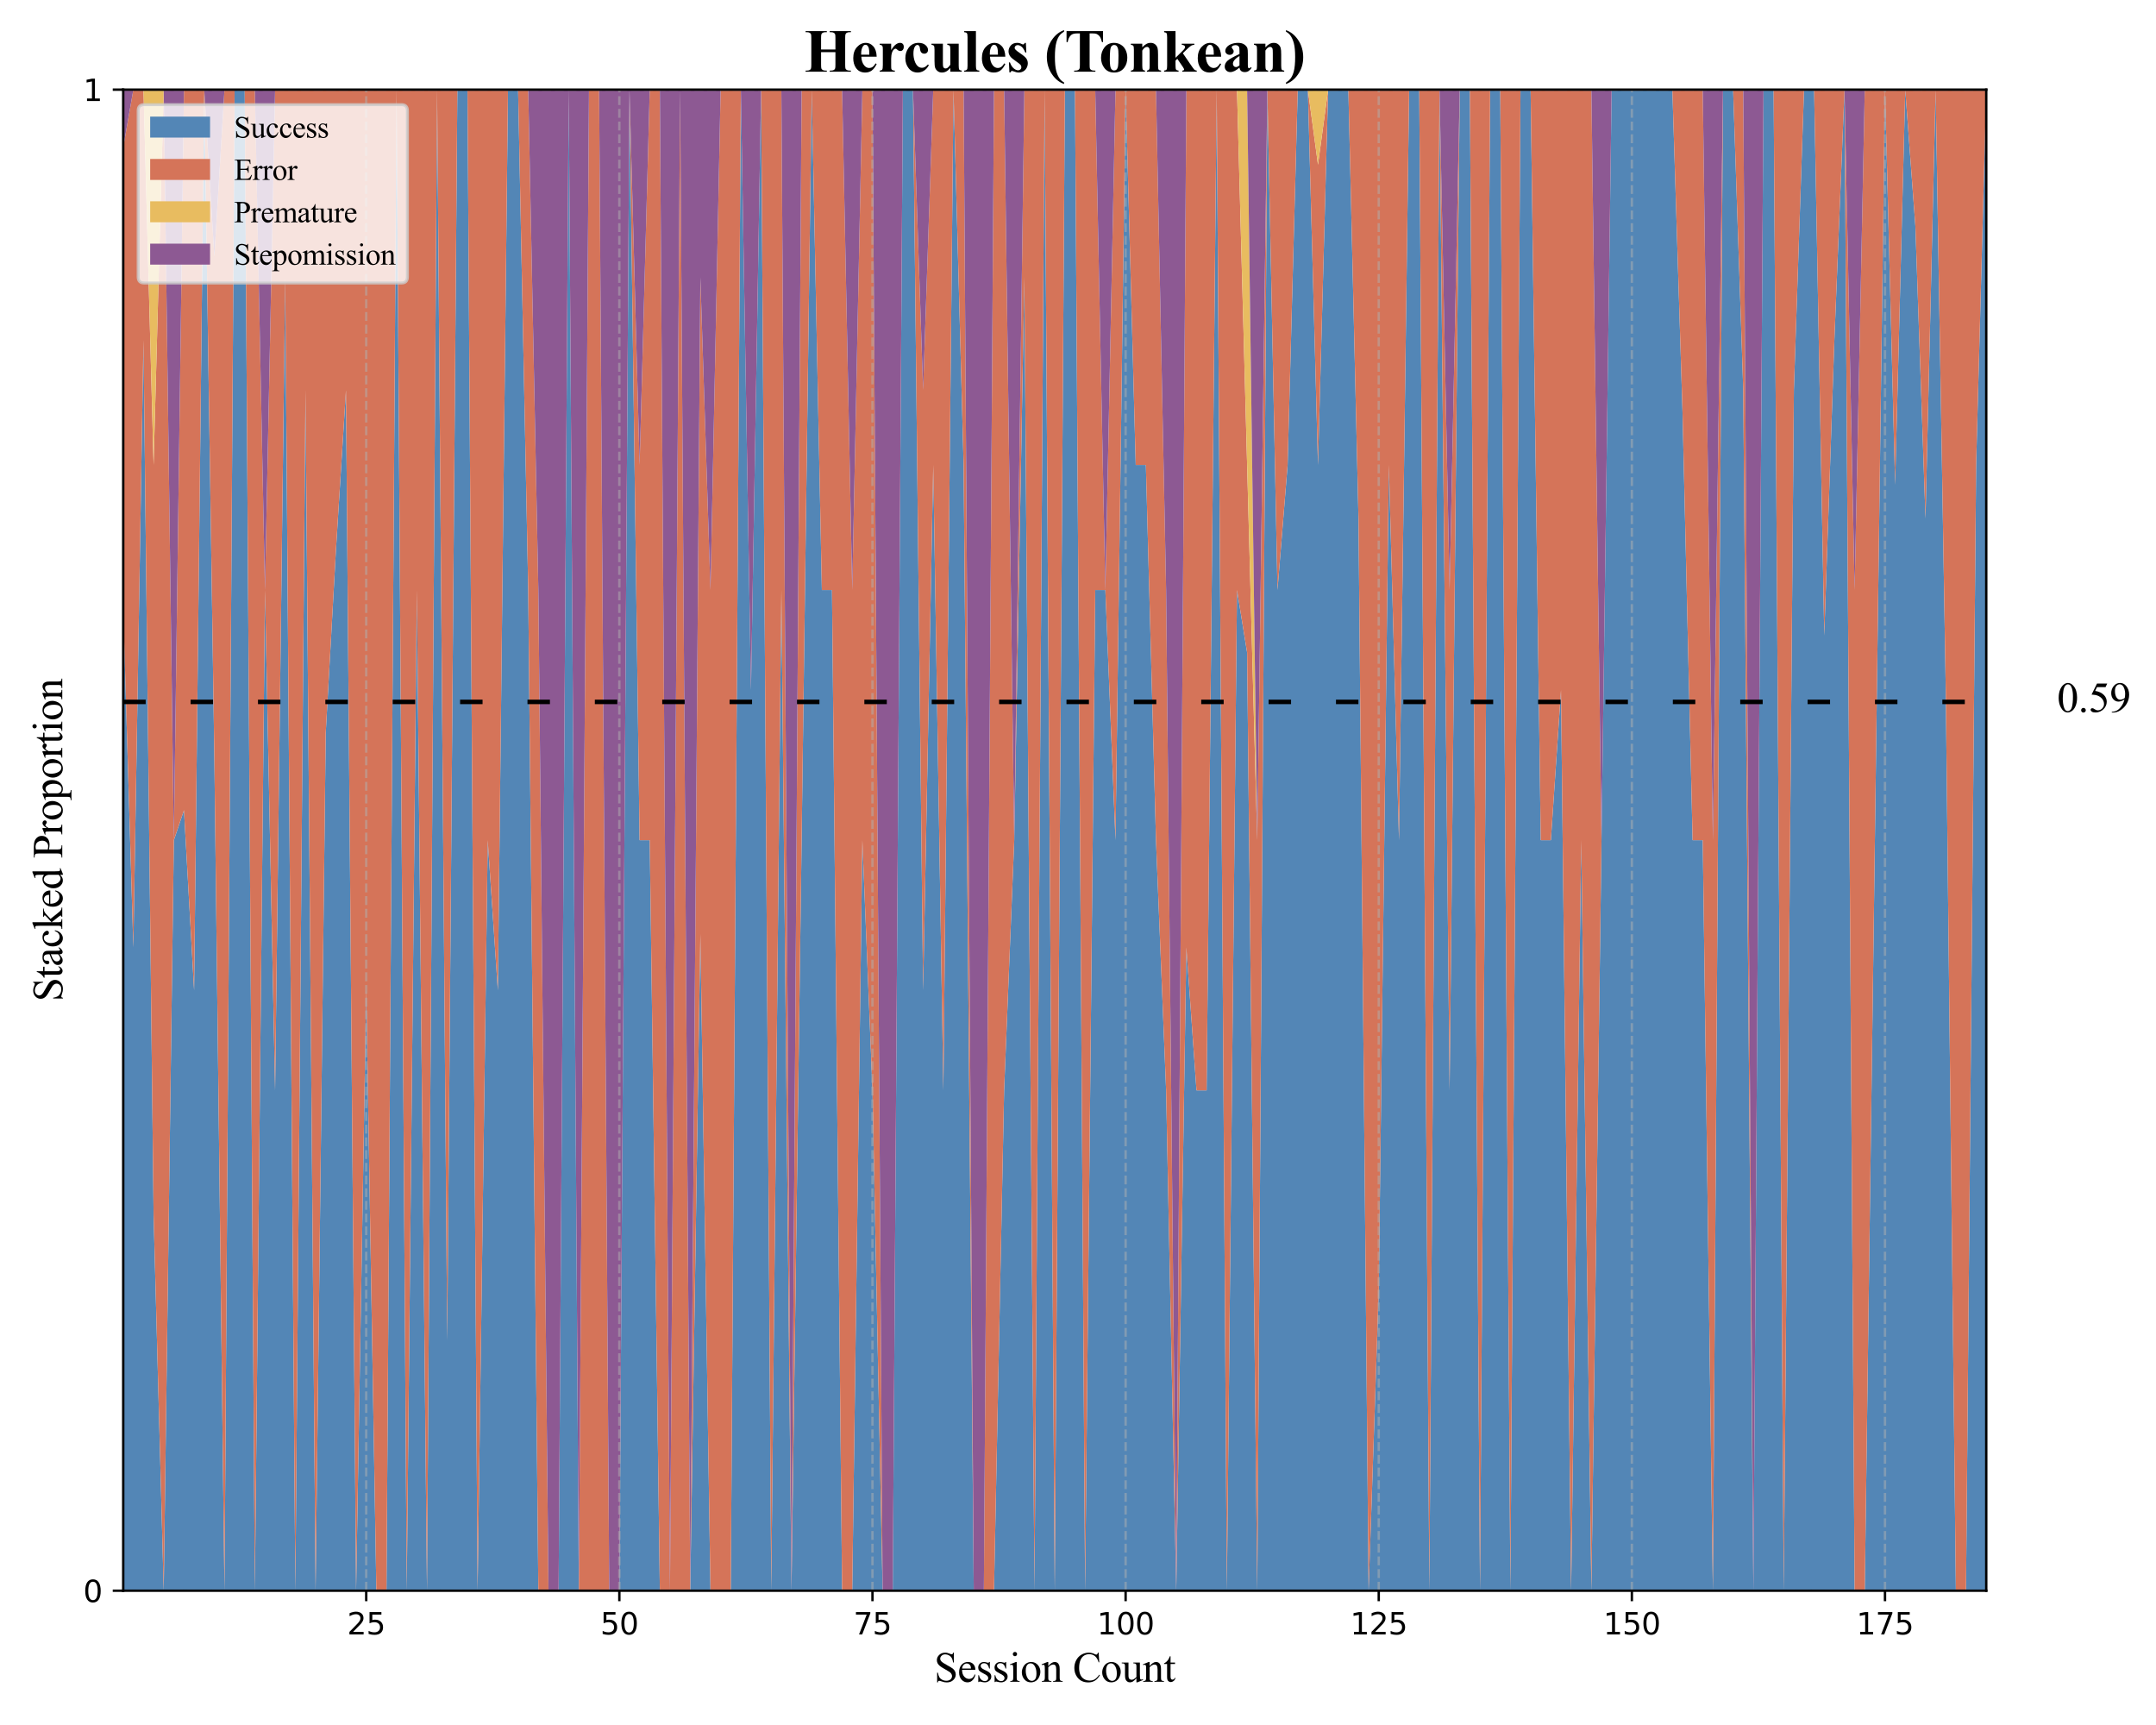 <?xml version="1.0" encoding="utf-8" standalone="no"?>
<!DOCTYPE svg PUBLIC "-//W3C//DTD SVG 1.1//EN"
  "http://www.w3.org/Graphics/SVG/1.1/DTD/svg11.dtd">
<svg xmlns:xlink="http://www.w3.org/1999/xlink" width="720pt" height="576pt" viewBox="0 0 720 576" xmlns="http://www.w3.org/2000/svg" version="1.1">
 <defs>
  <style type="text/css">*{stroke-linejoin: round; stroke-linecap: butt}</style>
 </defs>
 <g id="figure_1">
  <g id="patch_1">
   <path d="M 0 576 
L 720 576 
L 720 0 
L 0 0 
z
" style="fill: #ffffff"/>
  </g>
  <g id="axes_1">
   <g id="patch_2">
    <path d="M 41.15 531.16 
L 663.312 531.16 
L 663.312 29.94 
L 41.15 29.94 
z
" style="fill: #ffffff"/>
   </g>
   <g id="FillBetweenPolyCollection_1">
    <path d="M 41.15 203.439 
L 41.15 531.16 
L 44.531 531.16 
L 47.913 531.16 
L 51.294 531.16 
L 54.675 531.16 
L 58.057 531.16 
L 61.438 531.16 
L 64.819 531.16 
L 68.201 531.16 
L 71.582 531.16 
L 74.963 531.16 
L 78.344 531.16 
L 81.726 531.16 
L 85.107 531.16 
L 88.488 531.16 
L 91.87 531.16 
L 95.251 531.16 
L 98.632 531.16 
L 102.014 531.16 
L 105.395 531.16 
L 108.776 531.16 
L 112.158 531.16 
L 115.539 531.16 
L 118.92 531.16 
L 122.302 531.16 
L 125.683 531.16 
L 129.064 531.16 
L 132.445 531.16 
L 135.827 531.16 
L 139.208 531.16 
L 142.589 531.16 
L 145.971 531.16 
L 149.352 531.16 
L 152.733 531.16 
L 156.115 531.16 
L 159.496 531.16 
L 162.877 531.16 
L 166.259 531.16 
L 169.64 531.16 
L 173.021 531.16 
L 176.403 531.16 
L 179.784 531.16 
L 183.165 531.16 
L 186.546 531.16 
L 189.928 531.16 
L 193.309 531.16 
L 196.69 531.16 
L 200.072 531.16 
L 203.453 531.16 
L 206.834 531.16 
L 210.216 531.16 
L 213.597 531.16 
L 216.978 531.16 
L 220.36 531.16 
L 223.741 531.16 
L 227.122 531.16 
L 230.504 531.16 
L 233.885 531.16 
L 237.266 531.16 
L 240.648 531.16 
L 244.029 531.16 
L 247.41 531.16 
L 250.791 531.16 
L 254.173 531.16 
L 257.554 531.16 
L 260.935 531.16 
L 264.317 531.16 
L 267.698 531.16 
L 271.079 531.16 
L 274.461 531.16 
L 277.842 531.16 
L 281.223 531.16 
L 284.605 531.16 
L 287.986 531.16 
L 291.367 531.16 
L 294.749 531.16 
L 298.13 531.16 
L 301.511 531.16 
L 304.892 531.16 
L 308.274 531.16 
L 311.655 531.16 
L 315.036 531.16 
L 318.418 531.16 
L 321.799 531.16 
L 325.18 531.16 
L 328.562 531.16 
L 331.943 531.16 
L 335.324 531.16 
L 338.706 531.16 
L 342.087 531.16 
L 345.468 531.16 
L 348.85 531.16 
L 352.231 531.16 
L 355.612 531.16 
L 358.993 531.16 
L 362.375 531.16 
L 365.756 531.16 
L 369.137 531.16 
L 372.519 531.16 
L 375.9 531.16 
L 379.281 531.16 
L 382.663 531.16 
L 386.044 531.16 
L 389.425 531.16 
L 392.807 531.16 
L 396.188 531.16 
L 399.569 531.16 
L 402.951 531.16 
L 406.332 531.16 
L 409.713 531.16 
L 413.095 531.16 
L 416.476 531.16 
L 419.857 531.16 
L 423.238 531.16 
L 426.62 531.16 
L 430.001 531.16 
L 433.382 531.16 
L 436.764 531.16 
L 440.145 531.16 
L 443.526 531.16 
L 446.908 531.16 
L 450.289 531.16 
L 453.67 531.16 
L 457.052 531.16 
L 460.433 531.16 
L 463.814 531.16 
L 467.196 531.16 
L 470.577 531.16 
L 473.958 531.16 
L 477.339 531.16 
L 480.721 531.16 
L 484.102 531.16 
L 487.483 531.16 
L 490.865 531.16 
L 494.246 531.16 
L 497.627 531.16 
L 501.009 531.16 
L 504.39 531.16 
L 507.771 531.16 
L 511.153 531.16 
L 514.534 531.16 
L 517.915 531.16 
L 521.297 531.16 
L 524.678 531.16 
L 528.059 531.16 
L 531.441 531.16 
L 534.822 531.16 
L 538.203 531.16 
L 541.584 531.16 
L 544.966 531.16 
L 548.347 531.16 
L 551.728 531.16 
L 555.11 531.16 
L 558.491 531.16 
L 561.872 531.16 
L 565.254 531.16 
L 568.635 531.16 
L 572.016 531.16 
L 575.398 531.16 
L 578.779 531.16 
L 582.16 531.16 
L 585.542 531.16 
L 588.923 531.16 
L 592.304 531.16 
L 595.685 531.16 
L 599.067 531.16 
L 602.448 531.16 
L 605.829 531.16 
L 609.211 531.16 
L 612.592 531.16 
L 615.973 531.16 
L 619.355 531.16 
L 622.736 531.16 
L 626.117 531.16 
L 629.499 531.16 
L 632.88 531.16 
L 636.261 531.16 
L 639.643 531.16 
L 643.024 531.16 
L 646.405 531.16 
L 649.786 531.16 
L 653.168 531.16 
L 656.549 531.16 
L 659.93 531.16 
L 663.312 531.16 
L 663.312 29.94 
L 663.312 29.94 
L 659.93 155.245 
L 656.549 531.16 
L 653.168 531.16 
L 649.786 230.428 
L 646.405 29.94 
L 643.024 173.146 
L 639.643 75.505 
L 636.261 29.94 
L 632.88 161.84 
L 629.499 29.94 
L 626.117 280.55 
L 622.736 531.16 
L 619.355 531.16 
L 615.973 29.94 
L 612.592 113.477 
L 609.211 212.202 
L 605.829 29.94 
L 602.448 29.94 
L 599.067 130.184 
L 595.685 531.16 
L 592.304 29.94 
L 588.923 29.94 
L 585.542 531.16 
L 582.16 130.184 
L 578.779 29.94 
L 575.398 29.94 
L 572.016 531.16 
L 568.635 280.55 
L 565.254 280.55 
L 561.872 137.344 
L 558.491 29.94 
L 555.11 29.94 
L 551.728 29.94 
L 548.347 29.94 
L 544.966 29.94 
L 541.584 29.94 
L 538.203 29.94 
L 534.822 280.55 
L 531.441 531.16 
L 528.059 280.55 
L 524.678 531.16 
L 521.297 230.428 
L 517.915 280.55 
L 514.534 280.55 
L 511.153 29.94 
L 507.771 29.94 
L 504.39 531.16 
L 501.009 29.94 
L 497.627 29.94 
L 494.246 531.16 
L 490.865 29.94 
L 487.483 29.94 
L 484.102 364.087 
L 480.721 29.94 
L 477.339 531.16 
L 473.958 29.94 
L 470.577 29.94 
L 467.196 280.55 
L 463.814 155.245 
L 460.433 430.916 
L 457.052 531.16 
L 453.67 173.146 
L 450.289 29.94 
L 446.908 29.94 
L 443.526 29.94 
L 440.145 155.245 
L 436.764 29.94 
L 433.382 29.94 
L 430.001 155.245 
L 426.62 197.013 
L 423.238 29.94 
L 419.857 531.16 
L 416.476 217.898 
L 413.095 197.013 
L 409.713 531.16 
L 406.332 29.94 
L 402.951 364.087 
L 399.569 364.087 
L 396.188 316.351 
L 392.807 531.16 
L 389.425 364.087 
L 386.044 280.55 
L 382.663 155.245 
L 379.281 155.245 
L 375.9 29.94 
L 372.519 280.55 
L 369.137 197.013 
L 365.756 197.013 
L 362.375 531.16 
L 358.993 29.94 
L 355.612 29.94 
L 352.231 531.16 
L 348.85 29.94 
L 345.468 531.16 
L 342.087 92.593 
L 338.706 280.55 
L 335.324 364.087 
L 331.943 531.16 
L 328.562 531.16 
L 325.18 531.16 
L 321.799 155.245 
L 318.418 29.94 
L 315.036 364.087 
L 311.655 155.245 
L 308.274 330.672 
L 304.892 29.94 
L 301.511 29.94 
L 298.13 531.16 
L 294.749 531.16 
L 291.367 364.087 
L 287.986 280.55 
L 284.605 531.16 
L 281.223 531.16 
L 277.842 197.013 
L 274.461 197.013 
L 271.079 29.94 
L 267.698 280.55 
L 264.317 531.16 
L 260.935 197.013 
L 257.554 531.16 
L 254.173 29.94 
L 250.791 230.428 
L 247.41 29.94 
L 244.029 531.16 
L 240.648 531.16 
L 237.266 531.16 
L 233.885 311.876 
L 230.504 531.16 
L 227.122 531.16 
L 223.741 531.16 
L 220.36 531.16 
L 216.978 280.55 
L 213.597 280.55 
L 210.216 29.94 
L 206.834 531.16 
L 203.453 531.16 
L 200.072 531.16 
L 196.69 531.16 
L 193.309 531.16 
L 189.928 29.94 
L 186.546 531.16 
L 183.165 531.16 
L 179.784 531.16 
L 176.403 197.013 
L 173.021 29.94 
L 169.64 29.94 
L 166.259 330.672 
L 162.877 280.55 
L 159.496 531.16 
L 156.115 29.94 
L 152.733 29.94 
L 149.352 447.623 
L 145.971 29.94 
L 142.589 531.16 
L 139.208 197.013 
L 135.827 531.16 
L 132.445 29.94 
L 129.064 531.16 
L 125.683 531.16 
L 122.302 330.672 
L 118.92 531.16 
L 115.539 130.184 
L 112.158 184.162 
L 108.776 244.749 
L 105.395 531.16 
L 102.014 130.184 
L 98.632 531.16 
L 95.251 92.593 
L 91.87 364.087 
L 88.488 197.013 
L 85.107 531.16 
L 81.726 29.94 
L 78.344 29.94 
L 74.963 531.16 
L 71.582 252.704 
L 68.201 29.94 
L 64.819 330.672 
L 61.438 270.526 
L 58.057 280.55 
L 54.675 531.16 
L 51.294 405.855 
L 47.913 113.477 
L 44.531 316.351 
L 41.15 203.439 
z
" clip-path="url(#p7d8692e516)" style="fill: #5386b6"/>
   </g>
   <g id="FillBetweenPolyCollection_2">
    <path d="M 41.15 49.218 
L 41.15 203.439 
L 44.531 316.351 
L 47.913 113.477 
L 51.294 405.855 
L 54.675 531.16 
L 58.057 280.55 
L 61.438 270.526 
L 64.819 330.672 
L 68.201 29.94 
L 71.582 252.704 
L 74.963 531.16 
L 78.344 29.94 
L 81.726 29.94 
L 85.107 531.16 
L 88.488 197.013 
L 91.87 364.087 
L 95.251 92.593 
L 98.632 531.16 
L 102.014 130.184 
L 105.395 531.16 
L 108.776 244.749 
L 112.158 184.162 
L 115.539 130.184 
L 118.92 531.16 
L 122.302 330.672 
L 125.683 531.16 
L 129.064 531.16 
L 132.445 29.94 
L 135.827 531.16 
L 139.208 197.013 
L 142.589 531.16 
L 145.971 29.94 
L 149.352 447.623 
L 152.733 29.94 
L 156.115 29.94 
L 159.496 531.16 
L 162.877 280.55 
L 166.259 330.672 
L 169.64 29.94 
L 173.021 29.94 
L 176.403 197.013 
L 179.784 531.16 
L 183.165 531.16 
L 186.546 531.16 
L 189.928 29.94 
L 193.309 531.16 
L 196.69 531.16 
L 200.072 531.16 
L 203.453 531.16 
L 206.834 531.16 
L 210.216 29.94 
L 213.597 280.55 
L 216.978 280.55 
L 220.36 531.16 
L 223.741 531.16 
L 227.122 531.16 
L 230.504 531.16 
L 233.885 311.876 
L 237.266 531.16 
L 240.648 531.16 
L 244.029 531.16 
L 247.41 29.94 
L 250.791 230.428 
L 254.173 29.94 
L 257.554 531.16 
L 260.935 197.013 
L 264.317 531.16 
L 267.698 280.55 
L 271.079 29.94 
L 274.461 197.013 
L 277.842 197.013 
L 281.223 531.16 
L 284.605 531.16 
L 287.986 280.55 
L 291.367 364.087 
L 294.749 531.16 
L 298.13 531.16 
L 301.511 29.94 
L 304.892 29.94 
L 308.274 330.672 
L 311.655 155.245 
L 315.036 364.087 
L 318.418 29.94 
L 321.799 155.245 
L 325.18 531.16 
L 328.562 531.16 
L 331.943 531.16 
L 335.324 364.087 
L 338.706 280.55 
L 342.087 92.593 
L 345.468 531.16 
L 348.85 29.94 
L 352.231 531.16 
L 355.612 29.94 
L 358.993 29.94 
L 362.375 531.16 
L 365.756 197.013 
L 369.137 197.013 
L 372.519 280.55 
L 375.9 29.94 
L 379.281 155.245 
L 382.663 155.245 
L 386.044 280.55 
L 389.425 364.087 
L 392.807 531.16 
L 396.188 316.351 
L 399.569 364.087 
L 402.951 364.087 
L 406.332 29.94 
L 409.713 531.16 
L 413.095 197.013 
L 416.476 217.898 
L 419.857 531.16 
L 423.238 29.94 
L 426.62 197.013 
L 430.001 155.245 
L 433.382 29.94 
L 436.764 29.94 
L 440.145 155.245 
L 443.526 29.94 
L 446.908 29.94 
L 450.289 29.94 
L 453.67 173.146 
L 457.052 531.16 
L 460.433 430.916 
L 463.814 155.245 
L 467.196 280.55 
L 470.577 29.94 
L 473.958 29.94 
L 477.339 531.16 
L 480.721 29.94 
L 484.102 364.087 
L 487.483 29.94 
L 490.865 29.94 
L 494.246 531.16 
L 497.627 29.94 
L 501.009 29.94 
L 504.39 531.16 
L 507.771 29.94 
L 511.153 29.94 
L 514.534 280.55 
L 517.915 280.55 
L 521.297 230.428 
L 524.678 531.16 
L 528.059 280.55 
L 531.441 531.16 
L 534.822 280.55 
L 538.203 29.94 
L 541.584 29.94 
L 544.966 29.94 
L 548.347 29.94 
L 551.728 29.94 
L 555.11 29.94 
L 558.491 29.94 
L 561.872 137.344 
L 565.254 280.55 
L 568.635 280.55 
L 572.016 531.16 
L 575.398 29.94 
L 578.779 29.94 
L 582.16 130.184 
L 585.542 531.16 
L 588.923 29.94 
L 592.304 29.94 
L 595.685 531.16 
L 599.067 130.184 
L 602.448 29.94 
L 605.829 29.94 
L 609.211 212.202 
L 612.592 113.477 
L 615.973 29.94 
L 619.355 531.16 
L 622.736 531.16 
L 626.117 280.55 
L 629.499 29.94 
L 632.88 161.84 
L 636.261 29.94 
L 639.643 75.505 
L 643.024 173.146 
L 646.405 29.94 
L 649.786 230.428 
L 653.168 531.16 
L 656.549 531.16 
L 659.93 155.245 
L 663.312 29.94 
L 663.312 29.94 
L 663.312 29.94 
L 659.93 29.94 
L 656.549 29.94 
L 653.168 29.94 
L 649.786 29.94 
L 646.405 29.94 
L 643.024 29.94 
L 639.643 29.94 
L 636.261 29.94 
L 632.88 29.94 
L 629.499 29.94 
L 626.117 29.94 
L 622.736 29.94 
L 619.355 197.013 
L 615.973 29.94 
L 612.592 29.94 
L 609.211 29.94 
L 605.829 29.94 
L 602.448 29.94 
L 599.067 29.94 
L 595.685 29.94 
L 592.304 29.94 
L 588.923 29.94 
L 585.542 531.16 
L 582.16 29.94 
L 578.779 29.94 
L 575.398 29.94 
L 572.016 280.55 
L 568.635 29.94 
L 565.254 29.94 
L 561.872 29.94 
L 558.491 29.94 
L 555.11 29.94 
L 551.728 29.94 
L 548.347 29.94 
L 544.966 29.94 
L 541.584 29.94 
L 538.203 29.94 
L 534.822 280.55 
L 531.441 29.94 
L 528.059 29.94 
L 524.678 29.94 
L 521.297 29.94 
L 517.915 29.94 
L 514.534 29.94 
L 511.153 29.94 
L 507.771 29.94 
L 504.39 29.94 
L 501.009 29.94 
L 497.627 29.94 
L 494.246 29.94 
L 490.865 29.94 
L 487.483 29.94 
L 484.102 197.013 
L 480.721 29.94 
L 477.339 29.94 
L 473.958 29.94 
L 470.577 29.94 
L 467.196 29.94 
L 463.814 29.94 
L 460.433 29.94 
L 457.052 29.94 
L 453.67 29.94 
L 450.289 29.94 
L 446.908 29.94 
L 443.526 29.94 
L 440.145 55.001 
L 436.764 29.94 
L 433.382 29.94 
L 430.001 29.94 
L 426.62 29.94 
L 423.238 29.94 
L 419.857 280.55 
L 416.476 155.245 
L 413.095 29.94 
L 409.713 29.94 
L 406.332 29.94 
L 402.951 29.94 
L 399.569 29.94 
L 396.188 29.94 
L 392.807 531.16 
L 389.425 197.013 
L 386.044 29.94 
L 382.663 29.94 
L 379.281 29.94 
L 375.9 29.94 
L 372.519 29.94 
L 369.137 197.013 
L 365.756 29.94 
L 362.375 29.94 
L 358.993 29.94 
L 355.612 29.94 
L 352.231 29.94 
L 348.85 29.94 
L 345.468 29.94 
L 342.087 29.94 
L 338.706 280.55 
L 335.324 29.94 
L 331.943 29.94 
L 328.562 531.16 
L 325.18 531.16 
L 321.799 29.94 
L 318.418 29.94 
L 315.036 29.94 
L 311.655 29.94 
L 308.274 130.184 
L 304.892 29.94 
L 301.511 29.94 
L 298.13 531.16 
L 294.749 531.16 
L 291.367 29.94 
L 287.986 29.94 
L 284.605 197.013 
L 281.223 29.94 
L 277.842 29.94 
L 274.461 29.94 
L 271.079 29.94 
L 267.698 29.94 
L 264.317 531.16 
L 260.935 29.94 
L 257.554 29.94 
L 254.173 29.94 
L 250.791 230.428 
L 247.41 29.94 
L 244.029 29.94 
L 240.648 29.94 
L 237.266 197.013 
L 233.885 92.593 
L 230.504 531.16 
L 227.122 29.94 
L 223.741 531.16 
L 220.36 29.94 
L 216.978 29.94 
L 213.597 155.245 
L 210.216 29.94 
L 206.834 531.16 
L 203.453 531.16 
L 200.072 29.94 
L 196.69 29.94 
L 193.309 531.16 
L 189.928 29.94 
L 186.546 531.16 
L 183.165 531.16 
L 179.784 197.013 
L 176.403 29.94 
L 173.021 29.94 
L 169.64 29.94 
L 166.259 29.94 
L 162.877 29.94 
L 159.496 29.94 
L 156.115 29.94 
L 152.733 29.94 
L 149.352 29.94 
L 145.971 29.94 
L 142.589 29.94 
L 139.208 29.94 
L 135.827 29.94 
L 132.445 29.94 
L 129.064 29.94 
L 125.683 29.94 
L 122.302 29.94 
L 118.92 29.94 
L 115.539 29.94 
L 112.158 29.94 
L 108.776 29.94 
L 105.395 29.94 
L 102.014 29.94 
L 98.632 29.94 
L 95.251 29.94 
L 91.87 29.94 
L 88.488 197.013 
L 85.107 29.94 
L 81.726 29.94 
L 78.344 29.94 
L 74.963 29.94 
L 71.582 85.631 
L 68.201 29.94 
L 64.819 29.94 
L 61.438 29.94 
L 58.057 280.55 
L 54.675 29.94 
L 51.294 155.245 
L 47.913 29.94 
L 44.531 29.94 
L 41.15 49.218 
z
" clip-path="url(#p7d8692e516)" style="fill: #d57459"/>
   </g>
   <g id="FillBetweenPolyCollection_3">
    <path d="M 41.15 49.218 
L 41.15 49.218 
L 44.531 29.94 
L 47.913 29.94 
L 51.294 155.245 
L 54.675 29.94 
L 58.057 280.55 
L 61.438 29.94 
L 64.819 29.94 
L 68.201 29.94 
L 71.582 85.631 
L 74.963 29.94 
L 78.344 29.94 
L 81.726 29.94 
L 85.107 29.94 
L 88.488 197.013 
L 91.87 29.94 
L 95.251 29.94 
L 98.632 29.94 
L 102.014 29.94 
L 105.395 29.94 
L 108.776 29.94 
L 112.158 29.94 
L 115.539 29.94 
L 118.92 29.94 
L 122.302 29.94 
L 125.683 29.94 
L 129.064 29.94 
L 132.445 29.94 
L 135.827 29.94 
L 139.208 29.94 
L 142.589 29.94 
L 145.971 29.94 
L 149.352 29.94 
L 152.733 29.94 
L 156.115 29.94 
L 159.496 29.94 
L 162.877 29.94 
L 166.259 29.94 
L 169.64 29.94 
L 173.021 29.94 
L 176.403 29.94 
L 179.784 197.013 
L 183.165 531.16 
L 186.546 531.16 
L 189.928 29.94 
L 193.309 531.16 
L 196.69 29.94 
L 200.072 29.94 
L 203.453 531.16 
L 206.834 531.16 
L 210.216 29.94 
L 213.597 155.245 
L 216.978 29.94 
L 220.36 29.94 
L 223.741 531.16 
L 227.122 29.94 
L 230.504 531.16 
L 233.885 92.593 
L 237.266 197.013 
L 240.648 29.94 
L 244.029 29.94 
L 247.41 29.94 
L 250.791 230.428 
L 254.173 29.94 
L 257.554 29.94 
L 260.935 29.94 
L 264.317 531.16 
L 267.698 29.94 
L 271.079 29.94 
L 274.461 29.94 
L 277.842 29.94 
L 281.223 29.94 
L 284.605 197.013 
L 287.986 29.94 
L 291.367 29.94 
L 294.749 531.16 
L 298.13 531.16 
L 301.511 29.94 
L 304.892 29.94 
L 308.274 130.184 
L 311.655 29.94 
L 315.036 29.94 
L 318.418 29.94 
L 321.799 29.94 
L 325.18 531.16 
L 328.562 531.16 
L 331.943 29.94 
L 335.324 29.94 
L 338.706 280.55 
L 342.087 29.94 
L 345.468 29.94 
L 348.85 29.94 
L 352.231 29.94 
L 355.612 29.94 
L 358.993 29.94 
L 362.375 29.94 
L 365.756 29.94 
L 369.137 197.013 
L 372.519 29.94 
L 375.9 29.94 
L 379.281 29.94 
L 382.663 29.94 
L 386.044 29.94 
L 389.425 197.013 
L 392.807 531.16 
L 396.188 29.94 
L 399.569 29.94 
L 402.951 29.94 
L 406.332 29.94 
L 409.713 29.94 
L 413.095 29.94 
L 416.476 155.245 
L 419.857 280.55 
L 423.238 29.94 
L 426.62 29.94 
L 430.001 29.94 
L 433.382 29.94 
L 436.764 29.94 
L 440.145 55.001 
L 443.526 29.94 
L 446.908 29.94 
L 450.289 29.94 
L 453.67 29.94 
L 457.052 29.94 
L 460.433 29.94 
L 463.814 29.94 
L 467.196 29.94 
L 470.577 29.94 
L 473.958 29.94 
L 477.339 29.94 
L 480.721 29.94 
L 484.102 197.013 
L 487.483 29.94 
L 490.865 29.94 
L 494.246 29.94 
L 497.627 29.94 
L 501.009 29.94 
L 504.39 29.94 
L 507.771 29.94 
L 511.153 29.94 
L 514.534 29.94 
L 517.915 29.94 
L 521.297 29.94 
L 524.678 29.94 
L 528.059 29.94 
L 531.441 29.94 
L 534.822 280.55 
L 538.203 29.94 
L 541.584 29.94 
L 544.966 29.94 
L 548.347 29.94 
L 551.728 29.94 
L 555.11 29.94 
L 558.491 29.94 
L 561.872 29.94 
L 565.254 29.94 
L 568.635 29.94 
L 572.016 280.55 
L 575.398 29.94 
L 578.779 29.94 
L 582.16 29.94 
L 585.542 531.16 
L 588.923 29.94 
L 592.304 29.94 
L 595.685 29.94 
L 599.067 29.94 
L 602.448 29.94 
L 605.829 29.94 
L 609.211 29.94 
L 612.592 29.94 
L 615.973 29.94 
L 619.355 197.013 
L 622.736 29.94 
L 626.117 29.94 
L 629.499 29.94 
L 632.88 29.94 
L 636.261 29.94 
L 639.643 29.94 
L 643.024 29.94 
L 646.405 29.94 
L 649.786 29.94 
L 653.168 29.94 
L 656.549 29.94 
L 659.93 29.94 
L 663.312 29.94 
L 663.312 29.94 
L 663.312 29.94 
L 659.93 29.94 
L 656.549 29.94 
L 653.168 29.94 
L 649.786 29.94 
L 646.405 29.94 
L 643.024 29.94 
L 639.643 29.94 
L 636.261 29.94 
L 632.88 29.94 
L 629.499 29.94 
L 626.117 29.94 
L 622.736 29.94 
L 619.355 197.013 
L 615.973 29.94 
L 612.592 29.94 
L 609.211 29.94 
L 605.829 29.94 
L 602.448 29.94 
L 599.067 29.94 
L 595.685 29.94 
L 592.304 29.94 
L 588.923 29.94 
L 585.542 531.16 
L 582.16 29.94 
L 578.779 29.94 
L 575.398 29.94 
L 572.016 280.55 
L 568.635 29.94 
L 565.254 29.94 
L 561.872 29.94 
L 558.491 29.94 
L 555.11 29.94 
L 551.728 29.94 
L 548.347 29.94 
L 544.966 29.94 
L 541.584 29.94 
L 538.203 29.94 
L 534.822 280.55 
L 531.441 29.94 
L 528.059 29.94 
L 524.678 29.94 
L 521.297 29.94 
L 517.915 29.94 
L 514.534 29.94 
L 511.153 29.94 
L 507.771 29.94 
L 504.39 29.94 
L 501.009 29.94 
L 497.627 29.94 
L 494.246 29.94 
L 490.865 29.94 
L 487.483 29.94 
L 484.102 197.013 
L 480.721 29.94 
L 477.339 29.94 
L 473.958 29.94 
L 470.577 29.94 
L 467.196 29.94 
L 463.814 29.94 
L 460.433 29.94 
L 457.052 29.94 
L 453.67 29.94 
L 450.289 29.94 
L 446.908 29.94 
L 443.526 29.94 
L 440.145 29.94 
L 436.764 29.94 
L 433.382 29.94 
L 430.001 29.94 
L 426.62 29.94 
L 423.238 29.94 
L 419.857 280.55 
L 416.476 29.94 
L 413.095 29.94 
L 409.713 29.94 
L 406.332 29.94 
L 402.951 29.94 
L 399.569 29.94 
L 396.188 29.94 
L 392.807 531.16 
L 389.425 197.013 
L 386.044 29.94 
L 382.663 29.94 
L 379.281 29.94 
L 375.9 29.94 
L 372.519 29.94 
L 369.137 197.013 
L 365.756 29.94 
L 362.375 29.94 
L 358.993 29.94 
L 355.612 29.94 
L 352.231 29.94 
L 348.85 29.94 
L 345.468 29.94 
L 342.087 29.94 
L 338.706 280.55 
L 335.324 29.94 
L 331.943 29.94 
L 328.562 531.16 
L 325.18 531.16 
L 321.799 29.94 
L 318.418 29.94 
L 315.036 29.94 
L 311.655 29.94 
L 308.274 130.184 
L 304.892 29.94 
L 301.511 29.94 
L 298.13 531.16 
L 294.749 531.16 
L 291.367 29.94 
L 287.986 29.94 
L 284.605 197.013 
L 281.223 29.94 
L 277.842 29.94 
L 274.461 29.94 
L 271.079 29.94 
L 267.698 29.94 
L 264.317 531.16 
L 260.935 29.94 
L 257.554 29.94 
L 254.173 29.94 
L 250.791 230.428 
L 247.41 29.94 
L 244.029 29.94 
L 240.648 29.94 
L 237.266 197.013 
L 233.885 92.593 
L 230.504 531.16 
L 227.122 29.94 
L 223.741 531.16 
L 220.36 29.94 
L 216.978 29.94 
L 213.597 155.245 
L 210.216 29.94 
L 206.834 531.16 
L 203.453 531.16 
L 200.072 29.94 
L 196.69 29.94 
L 193.309 531.16 
L 189.928 29.94 
L 186.546 531.16 
L 183.165 531.16 
L 179.784 197.013 
L 176.403 29.94 
L 173.021 29.94 
L 169.64 29.94 
L 166.259 29.94 
L 162.877 29.94 
L 159.496 29.94 
L 156.115 29.94 
L 152.733 29.94 
L 149.352 29.94 
L 145.971 29.94 
L 142.589 29.94 
L 139.208 29.94 
L 135.827 29.94 
L 132.445 29.94 
L 129.064 29.94 
L 125.683 29.94 
L 122.302 29.94 
L 118.92 29.94 
L 115.539 29.94 
L 112.158 29.94 
L 108.776 29.94 
L 105.395 29.94 
L 102.014 29.94 
L 98.632 29.94 
L 95.251 29.94 
L 91.87 29.94 
L 88.488 197.013 
L 85.107 29.94 
L 81.726 29.94 
L 78.344 29.94 
L 74.963 29.94 
L 71.582 85.631 
L 68.201 29.94 
L 64.819 29.94 
L 61.438 29.94 
L 58.057 280.55 
L 54.675 29.94 
L 51.294 29.94 
L 47.913 29.94 
L 44.531 29.94 
L 41.15 49.218 
z
" clip-path="url(#p7d8692e516)" style="fill: #e8bc60"/>
   </g>
   <g id="FillBetweenPolyCollection_4">
    <path d="M 41.15 29.94 
L 41.15 49.218 
L 44.531 29.94 
L 47.913 29.94 
L 51.294 29.94 
L 54.675 29.94 
L 58.057 280.55 
L 61.438 29.94 
L 64.819 29.94 
L 68.201 29.94 
L 71.582 85.631 
L 74.963 29.94 
L 78.344 29.94 
L 81.726 29.94 
L 85.107 29.94 
L 88.488 197.013 
L 91.87 29.94 
L 95.251 29.94 
L 98.632 29.94 
L 102.014 29.94 
L 105.395 29.94 
L 108.776 29.94 
L 112.158 29.94 
L 115.539 29.94 
L 118.92 29.94 
L 122.302 29.94 
L 125.683 29.94 
L 129.064 29.94 
L 132.445 29.94 
L 135.827 29.94 
L 139.208 29.94 
L 142.589 29.94 
L 145.971 29.94 
L 149.352 29.94 
L 152.733 29.94 
L 156.115 29.94 
L 159.496 29.94 
L 162.877 29.94 
L 166.259 29.94 
L 169.64 29.94 
L 173.021 29.94 
L 176.403 29.94 
L 179.784 197.013 
L 183.165 531.16 
L 186.546 531.16 
L 189.928 29.94 
L 193.309 531.16 
L 196.69 29.94 
L 200.072 29.94 
L 203.453 531.16 
L 206.834 531.16 
L 210.216 29.94 
L 213.597 155.245 
L 216.978 29.94 
L 220.36 29.94 
L 223.741 531.16 
L 227.122 29.94 
L 230.504 531.16 
L 233.885 92.593 
L 237.266 197.013 
L 240.648 29.94 
L 244.029 29.94 
L 247.41 29.94 
L 250.791 230.428 
L 254.173 29.94 
L 257.554 29.94 
L 260.935 29.94 
L 264.317 531.16 
L 267.698 29.94 
L 271.079 29.94 
L 274.461 29.94 
L 277.842 29.94 
L 281.223 29.94 
L 284.605 197.013 
L 287.986 29.94 
L 291.367 29.94 
L 294.749 531.16 
L 298.13 531.16 
L 301.511 29.94 
L 304.892 29.94 
L 308.274 130.184 
L 311.655 29.94 
L 315.036 29.94 
L 318.418 29.94 
L 321.799 29.94 
L 325.18 531.16 
L 328.562 531.16 
L 331.943 29.94 
L 335.324 29.94 
L 338.706 280.55 
L 342.087 29.94 
L 345.468 29.94 
L 348.85 29.94 
L 352.231 29.94 
L 355.612 29.94 
L 358.993 29.94 
L 362.375 29.94 
L 365.756 29.94 
L 369.137 197.013 
L 372.519 29.94 
L 375.9 29.94 
L 379.281 29.94 
L 382.663 29.94 
L 386.044 29.94 
L 389.425 197.013 
L 392.807 531.16 
L 396.188 29.94 
L 399.569 29.94 
L 402.951 29.94 
L 406.332 29.94 
L 409.713 29.94 
L 413.095 29.94 
L 416.476 29.94 
L 419.857 280.55 
L 423.238 29.94 
L 426.62 29.94 
L 430.001 29.94 
L 433.382 29.94 
L 436.764 29.94 
L 440.145 29.94 
L 443.526 29.94 
L 446.908 29.94 
L 450.289 29.94 
L 453.67 29.94 
L 457.052 29.94 
L 460.433 29.94 
L 463.814 29.94 
L 467.196 29.94 
L 470.577 29.94 
L 473.958 29.94 
L 477.339 29.94 
L 480.721 29.94 
L 484.102 197.013 
L 487.483 29.94 
L 490.865 29.94 
L 494.246 29.94 
L 497.627 29.94 
L 501.009 29.94 
L 504.39 29.94 
L 507.771 29.94 
L 511.153 29.94 
L 514.534 29.94 
L 517.915 29.94 
L 521.297 29.94 
L 524.678 29.94 
L 528.059 29.94 
L 531.441 29.94 
L 534.822 280.55 
L 538.203 29.94 
L 541.584 29.94 
L 544.966 29.94 
L 548.347 29.94 
L 551.728 29.94 
L 555.11 29.94 
L 558.491 29.94 
L 561.872 29.94 
L 565.254 29.94 
L 568.635 29.94 
L 572.016 280.55 
L 575.398 29.94 
L 578.779 29.94 
L 582.16 29.94 
L 585.542 531.16 
L 588.923 29.94 
L 592.304 29.94 
L 595.685 29.94 
L 599.067 29.94 
L 602.448 29.94 
L 605.829 29.94 
L 609.211 29.94 
L 612.592 29.94 
L 615.973 29.94 
L 619.355 197.013 
L 622.736 29.94 
L 626.117 29.94 
L 629.499 29.94 
L 632.88 29.94 
L 636.261 29.94 
L 639.643 29.94 
L 643.024 29.94 
L 646.405 29.94 
L 649.786 29.94 
L 653.168 29.94 
L 656.549 29.94 
L 659.93 29.94 
L 663.312 29.94 
L 663.312 29.94 
L 663.312 29.94 
L 659.93 29.94 
L 656.549 29.94 
L 653.168 29.94 
L 649.786 29.94 
L 646.405 29.94 
L 643.024 29.94 
L 639.643 29.94 
L 636.261 29.94 
L 632.88 29.94 
L 629.499 29.94 
L 626.117 29.94 
L 622.736 29.94 
L 619.355 29.94 
L 615.973 29.94 
L 612.592 29.94 
L 609.211 29.94 
L 605.829 29.94 
L 602.448 29.94 
L 599.067 29.94 
L 595.685 29.94 
L 592.304 29.94 
L 588.923 29.94 
L 585.542 29.94 
L 582.16 29.94 
L 578.779 29.94 
L 575.398 29.94 
L 572.016 29.94 
L 568.635 29.94 
L 565.254 29.94 
L 561.872 29.94 
L 558.491 29.94 
L 555.11 29.94 
L 551.728 29.94 
L 548.347 29.94 
L 544.966 29.94 
L 541.584 29.94 
L 538.203 29.94 
L 534.822 29.94 
L 531.441 29.94 
L 528.059 29.94 
L 524.678 29.94 
L 521.297 29.94 
L 517.915 29.94 
L 514.534 29.94 
L 511.153 29.94 
L 507.771 29.94 
L 504.39 29.94 
L 501.009 29.94 
L 497.627 29.94 
L 494.246 29.94 
L 490.865 29.94 
L 487.483 29.94 
L 484.102 29.94 
L 480.721 29.94 
L 477.339 29.94 
L 473.958 29.94 
L 470.577 29.94 
L 467.196 29.94 
L 463.814 29.94 
L 460.433 29.94 
L 457.052 29.94 
L 453.67 29.94 
L 450.289 29.94 
L 446.908 29.94 
L 443.526 29.94 
L 440.145 29.94 
L 436.764 29.94 
L 433.382 29.94 
L 430.001 29.94 
L 426.62 29.94 
L 423.238 29.94 
L 419.857 29.94 
L 416.476 29.94 
L 413.095 29.94 
L 409.713 29.94 
L 406.332 29.94 
L 402.951 29.94 
L 399.569 29.94 
L 396.188 29.94 
L 392.807 29.94 
L 389.425 29.94 
L 386.044 29.94 
L 382.663 29.94 
L 379.281 29.94 
L 375.9 29.94 
L 372.519 29.94 
L 369.137 29.94 
L 365.756 29.94 
L 362.375 29.94 
L 358.993 29.94 
L 355.612 29.94 
L 352.231 29.94 
L 348.85 29.94 
L 345.468 29.94 
L 342.087 29.94 
L 338.706 29.94 
L 335.324 29.94 
L 331.943 29.94 
L 328.562 29.94 
L 325.18 29.94 
L 321.799 29.94 
L 318.418 29.94 
L 315.036 29.94 
L 311.655 29.94 
L 308.274 29.94 
L 304.892 29.94 
L 301.511 29.94 
L 298.13 29.94 
L 294.749 29.94 
L 291.367 29.94 
L 287.986 29.94 
L 284.605 29.94 
L 281.223 29.94 
L 277.842 29.94 
L 274.461 29.94 
L 271.079 29.94 
L 267.698 29.94 
L 264.317 29.94 
L 260.935 29.94 
L 257.554 29.94 
L 254.173 29.94 
L 250.791 29.94 
L 247.41 29.94 
L 244.029 29.94 
L 240.648 29.94 
L 237.266 29.94 
L 233.885 29.94 
L 230.504 29.94 
L 227.122 29.94 
L 223.741 29.94 
L 220.36 29.94 
L 216.978 29.94 
L 213.597 29.94 
L 210.216 29.94 
L 206.834 29.94 
L 203.453 29.94 
L 200.072 29.94 
L 196.69 29.94 
L 193.309 29.94 
L 189.928 29.94 
L 186.546 29.94 
L 183.165 29.94 
L 179.784 29.94 
L 176.403 29.94 
L 173.021 29.94 
L 169.64 29.94 
L 166.259 29.94 
L 162.877 29.94 
L 159.496 29.94 
L 156.115 29.94 
L 152.733 29.94 
L 149.352 29.94 
L 145.971 29.94 
L 142.589 29.94 
L 139.208 29.94 
L 135.827 29.94 
L 132.445 29.94 
L 129.064 29.94 
L 125.683 29.94 
L 122.302 29.94 
L 118.92 29.94 
L 115.539 29.94 
L 112.158 29.94 
L 108.776 29.94 
L 105.395 29.94 
L 102.014 29.94 
L 98.632 29.94 
L 95.251 29.94 
L 91.87 29.94 
L 88.488 29.94 
L 85.107 29.94 
L 81.726 29.94 
L 78.344 29.94 
L 74.963 29.94 
L 71.582 29.94 
L 68.201 29.94 
L 64.819 29.94 
L 61.438 29.94 
L 58.057 29.94 
L 54.675 29.94 
L 51.294 29.94 
L 47.913 29.94 
L 44.531 29.94 
L 41.15 29.94 
z
" clip-path="url(#p7d8692e516)" style="fill: #8d5993"/>
   </g>
   <g id="matplotlib.axis_1">
    <g id="xtick_1">
     <g id="line2d_1">
      <path d="M 122.302 531.16 
L 122.302 29.94 
" clip-path="url(#p7d8692e516)" style="fill: none; stroke-dasharray: 2.96,1.28; stroke-dashoffset: 0; stroke: #b0b0b0; stroke-opacity: 0.5; stroke-width: 0.8"/>
     </g>
     <g id="line2d_2">
      <defs>
       <path id="m1df49ab3bf" d="M 0 0 
L 0 3.5 
" style="stroke: #000000; stroke-width: 0.8"/>
      </defs>
      <g>
       <use xlink:href="#m1df49ab3bf" x="122.302" y="531.16" style="stroke: #000000; stroke-width: 0.8"/>
      </g>
     </g>
     <g id="text_1">
      <!-- 25 -->
      <g transform="translate(115.939 545.758) scale(0.1 -0.1)">
       <defs>
        <path id="DejaVuSans-32" d="M 1228 531 
L 3431 531 
L 3431 0 
L 469 0 
L 469 531 
Q 828 903 1448 1529 
Q 2069 2156 2228 2338 
Q 2531 2678 2651 2914 
Q 2772 3150 2772 3378 
Q 2772 3750 2511 3984 
Q 2250 4219 1831 4219 
Q 1534 4219 1204 4116 
Q 875 4013 500 3803 
L 500 4441 
Q 881 4594 1212 4672 
Q 1544 4750 1819 4750 
Q 2544 4750 2975 4387 
Q 3406 4025 3406 3419 
Q 3406 3131 3298 2873 
Q 3191 2616 2906 2266 
Q 2828 2175 2409 1742 
Q 1991 1309 1228 531 
z
" transform="scale(0.016)"/>
        <path id="DejaVuSans-35" d="M 691 4666 
L 3169 4666 
L 3169 4134 
L 1269 4134 
L 1269 2991 
Q 1406 3038 1543 3061 
Q 1681 3084 1819 3084 
Q 2600 3084 3056 2656 
Q 3513 2228 3513 1497 
Q 3513 744 3044 326 
Q 2575 -91 1722 -91 
Q 1428 -91 1123 -41 
Q 819 9 494 109 
L 494 744 
Q 775 591 1075 516 
Q 1375 441 1709 441 
Q 2250 441 2565 725 
Q 2881 1009 2881 1497 
Q 2881 1984 2565 2268 
Q 2250 2553 1709 2553 
Q 1456 2553 1204 2497 
Q 953 2441 691 2322 
L 691 4666 
z
" transform="scale(0.016)"/>
       </defs>
       <use xlink:href="#DejaVuSans-32"/>
       <use xlink:href="#DejaVuSans-35" transform="translate(63.623 0)"/>
      </g>
     </g>
    </g>
    <g id="xtick_2">
     <g id="line2d_3">
      <path d="M 206.834 531.16 
L 206.834 29.94 
" clip-path="url(#p7d8692e516)" style="fill: none; stroke-dasharray: 2.96,1.28; stroke-dashoffset: 0; stroke: #b0b0b0; stroke-opacity: 0.5; stroke-width: 0.8"/>
     </g>
     <g id="line2d_4">
      <g>
       <use xlink:href="#m1df49ab3bf" x="206.834" y="531.16" style="stroke: #000000; stroke-width: 0.8"/>
      </g>
     </g>
     <g id="text_2">
      <!-- 50 -->
      <g transform="translate(200.472 545.758) scale(0.1 -0.1)">
       <defs>
        <path id="DejaVuSans-30" d="M 2034 4250 
Q 1547 4250 1301 3770 
Q 1056 3291 1056 2328 
Q 1056 1369 1301 889 
Q 1547 409 2034 409 
Q 2525 409 2770 889 
Q 3016 1369 3016 2328 
Q 3016 3291 2770 3770 
Q 2525 4250 2034 4250 
z
M 2034 4750 
Q 2819 4750 3233 4129 
Q 3647 3509 3647 2328 
Q 3647 1150 3233 529 
Q 2819 -91 2034 -91 
Q 1250 -91 836 529 
Q 422 1150 422 2328 
Q 422 3509 836 4129 
Q 1250 4750 2034 4750 
z
" transform="scale(0.016)"/>
       </defs>
       <use xlink:href="#DejaVuSans-35"/>
       <use xlink:href="#DejaVuSans-30" transform="translate(63.623 0)"/>
      </g>
     </g>
    </g>
    <g id="xtick_3">
     <g id="line2d_5">
      <path d="M 291.367 531.16 
L 291.367 29.94 
" clip-path="url(#p7d8692e516)" style="fill: none; stroke-dasharray: 2.96,1.28; stroke-dashoffset: 0; stroke: #b0b0b0; stroke-opacity: 0.5; stroke-width: 0.8"/>
     </g>
     <g id="line2d_6">
      <g>
       <use xlink:href="#m1df49ab3bf" x="291.367" y="531.16" style="stroke: #000000; stroke-width: 0.8"/>
      </g>
     </g>
     <g id="text_3">
      <!-- 75 -->
      <g transform="translate(285.005 545.758) scale(0.1 -0.1)">
       <defs>
        <path id="DejaVuSans-37" d="M 525 4666 
L 3525 4666 
L 3525 4397 
L 1831 0 
L 1172 0 
L 2766 4134 
L 525 4134 
L 525 4666 
z
" transform="scale(0.016)"/>
       </defs>
       <use xlink:href="#DejaVuSans-37"/>
       <use xlink:href="#DejaVuSans-35" transform="translate(63.623 0)"/>
      </g>
     </g>
    </g>
    <g id="xtick_4">
     <g id="line2d_7">
      <path d="M 375.9 531.16 
L 375.9 29.94 
" clip-path="url(#p7d8692e516)" style="fill: none; stroke-dasharray: 2.96,1.28; stroke-dashoffset: 0; stroke: #b0b0b0; stroke-opacity: 0.5; stroke-width: 0.8"/>
     </g>
     <g id="line2d_8">
      <g>
       <use xlink:href="#m1df49ab3bf" x="375.9" y="531.16" style="stroke: #000000; stroke-width: 0.8"/>
      </g>
     </g>
     <g id="text_4">
      <!-- 100 -->
      <g transform="translate(366.356 545.758) scale(0.1 -0.1)">
       <defs>
        <path id="DejaVuSans-31" d="M 794 531 
L 1825 531 
L 1825 4091 
L 703 3866 
L 703 4441 
L 1819 4666 
L 2450 4666 
L 2450 531 
L 3481 531 
L 3481 0 
L 794 0 
L 794 531 
z
" transform="scale(0.016)"/>
       </defs>
       <use xlink:href="#DejaVuSans-31"/>
       <use xlink:href="#DejaVuSans-30" transform="translate(63.623 0)"/>
       <use xlink:href="#DejaVuSans-30" transform="translate(127.246 0)"/>
      </g>
     </g>
    </g>
    <g id="xtick_5">
     <g id="line2d_9">
      <path d="M 460.433 531.16 
L 460.433 29.94 
" clip-path="url(#p7d8692e516)" style="fill: none; stroke-dasharray: 2.96,1.28; stroke-dashoffset: 0; stroke: #b0b0b0; stroke-opacity: 0.5; stroke-width: 0.8"/>
     </g>
     <g id="line2d_10">
      <g>
       <use xlink:href="#m1df49ab3bf" x="460.433" y="531.16" style="stroke: #000000; stroke-width: 0.8"/>
      </g>
     </g>
     <g id="text_5">
      <!-- 125 -->
      <g transform="translate(450.889 545.758) scale(0.1 -0.1)">
       <use xlink:href="#DejaVuSans-31"/>
       <use xlink:href="#DejaVuSans-32" transform="translate(63.623 0)"/>
       <use xlink:href="#DejaVuSans-35" transform="translate(127.246 0)"/>
      </g>
     </g>
    </g>
    <g id="xtick_6">
     <g id="line2d_11">
      <path d="M 544.966 531.16 
L 544.966 29.94 
" clip-path="url(#p7d8692e516)" style="fill: none; stroke-dasharray: 2.96,1.28; stroke-dashoffset: 0; stroke: #b0b0b0; stroke-opacity: 0.5; stroke-width: 0.8"/>
     </g>
     <g id="line2d_12">
      <g>
       <use xlink:href="#m1df49ab3bf" x="544.966" y="531.16" style="stroke: #000000; stroke-width: 0.8"/>
      </g>
     </g>
     <g id="text_6">
      <!-- 150 -->
      <g transform="translate(535.422 545.758) scale(0.1 -0.1)">
       <use xlink:href="#DejaVuSans-31"/>
       <use xlink:href="#DejaVuSans-35" transform="translate(63.623 0)"/>
       <use xlink:href="#DejaVuSans-30" transform="translate(127.246 0)"/>
      </g>
     </g>
    </g>
    <g id="xtick_7">
     <g id="line2d_13">
      <path d="M 629.499 531.16 
L 629.499 29.94 
" clip-path="url(#p7d8692e516)" style="fill: none; stroke-dasharray: 2.96,1.28; stroke-dashoffset: 0; stroke: #b0b0b0; stroke-opacity: 0.5; stroke-width: 0.8"/>
     </g>
     <g id="line2d_14">
      <g>
       <use xlink:href="#m1df49ab3bf" x="629.499" y="531.16" style="stroke: #000000; stroke-width: 0.8"/>
      </g>
     </g>
     <g id="text_7">
      <!-- 175 -->
      <g transform="translate(619.955 545.758) scale(0.1 -0.1)">
       <use xlink:href="#DejaVuSans-31"/>
       <use xlink:href="#DejaVuSans-37" transform="translate(63.623 0)"/>
       <use xlink:href="#DejaVuSans-35" transform="translate(127.246 0)"/>
      </g>
     </g>
    </g>
    <g id="text_8">
     <!-- Session Count -->
     <g transform="translate(311.973 561.559) scale(0.14 -0.14)">
      <defs>
       <path id="TimesNewRomanPSMT-53" d="M 2934 4334 
L 2934 2869 
L 2819 2869 
Q 2763 3291 2617 3541 
Q 2472 3791 2203 3937 
Q 1934 4084 1647 4084 
Q 1322 4084 1109 3886 
Q 897 3688 897 3434 
Q 897 3241 1031 3081 
Q 1225 2847 1953 2456 
Q 2547 2138 2764 1967 
Q 2981 1797 3098 1565 
Q 3216 1334 3216 1081 
Q 3216 600 2842 251 
Q 2469 -97 1881 -97 
Q 1697 -97 1534 -69 
Q 1438 -53 1133 45 
Q 828 144 747 144 
Q 669 144 623 97 
Q 578 50 556 -97 
L 441 -97 
L 441 1356 
L 556 1356 
Q 638 900 775 673 
Q 913 447 1195 297 
Q 1478 147 1816 147 
Q 2206 147 2432 353 
Q 2659 559 2659 841 
Q 2659 997 2573 1156 
Q 2488 1316 2306 1453 
Q 2184 1547 1640 1851 
Q 1097 2156 867 2337 
Q 638 2519 519 2737 
Q 400 2956 400 3219 
Q 400 3675 750 4004 
Q 1100 4334 1641 4334 
Q 1978 4334 2356 4169 
Q 2531 4091 2603 4091 
Q 2684 4091 2736 4139 
Q 2788 4188 2819 4334 
L 2934 4334 
z
" transform="scale(0.016)"/>
       <path id="TimesNewRomanPSMT-65" d="M 681 1784 
Q 678 1147 991 784 
Q 1303 422 1725 422 
Q 2006 422 2214 576 
Q 2422 731 2563 1106 
L 2659 1044 
Q 2594 616 2278 264 
Q 1963 -88 1488 -88 
Q 972 -88 605 314 
Q 238 716 238 1394 
Q 238 2128 614 2539 
Q 991 2950 1559 2950 
Q 2041 2950 2350 2633 
Q 2659 2316 2659 1784 
L 681 1784 
z
M 681 1966 
L 2006 1966 
Q 1991 2241 1941 2353 
Q 1863 2528 1708 2628 
Q 1553 2728 1384 2728 
Q 1125 2728 920 2526 
Q 716 2325 681 1966 
z
" transform="scale(0.016)"/>
       <path id="TimesNewRomanPSMT-73" d="M 2050 2947 
L 2050 1972 
L 1947 1972 
Q 1828 2431 1642 2597 
Q 1456 2763 1169 2763 
Q 950 2763 815 2647 
Q 681 2531 681 2391 
Q 681 2216 781 2091 
Q 878 1963 1175 1819 
L 1631 1597 
Q 2266 1288 2266 781 
Q 2266 391 1970 151 
Q 1675 -88 1309 -88 
Q 1047 -88 709 6 
Q 606 38 541 38 
Q 469 38 428 -44 
L 325 -44 
L 325 978 
L 428 978 
Q 516 541 762 319 
Q 1009 97 1316 97 
Q 1531 97 1667 223 
Q 1803 350 1803 528 
Q 1803 744 1651 891 
Q 1500 1038 1047 1263 
Q 594 1488 453 1669 
Q 313 1847 313 2119 
Q 313 2472 555 2709 
Q 797 2947 1181 2947 
Q 1350 2947 1591 2875 
Q 1750 2828 1803 2828 
Q 1853 2828 1881 2850 
Q 1909 2872 1947 2947 
L 2050 2947 
z
" transform="scale(0.016)"/>
       <path id="TimesNewRomanPSMT-69" d="M 928 4444 
Q 1059 4444 1151 4351 
Q 1244 4259 1244 4128 
Q 1244 3997 1151 3903 
Q 1059 3809 928 3809 
Q 797 3809 703 3903 
Q 609 3997 609 4128 
Q 609 4259 701 4351 
Q 794 4444 928 4444 
z
M 1188 2947 
L 1188 647 
Q 1188 378 1227 289 
Q 1266 200 1342 156 
Q 1419 113 1622 113 
L 1622 0 
L 231 0 
L 231 113 
Q 441 113 512 153 
Q 584 194 626 287 
Q 669 381 669 647 
L 669 1750 
Q 669 2216 641 2353 
Q 619 2453 572 2492 
Q 525 2531 444 2531 
Q 356 2531 231 2484 
L 188 2597 
L 1050 2947 
L 1188 2947 
z
" transform="scale(0.016)"/>
       <path id="TimesNewRomanPSMT-6f" d="M 1600 2947 
Q 2250 2947 2644 2453 
Q 2978 2031 2978 1484 
Q 2978 1100 2793 706 
Q 2609 313 2286 112 
Q 1963 -88 1566 -88 
Q 919 -88 538 428 
Q 216 863 216 1403 
Q 216 1797 411 2186 
Q 606 2575 925 2761 
Q 1244 2947 1600 2947 
z
M 1503 2744 
Q 1338 2744 1170 2645 
Q 1003 2547 900 2300 
Q 797 2053 797 1666 
Q 797 1041 1045 587 
Q 1294 134 1700 134 
Q 2003 134 2200 384 
Q 2397 634 2397 1244 
Q 2397 2006 2069 2444 
Q 1847 2744 1503 2744 
z
" transform="scale(0.016)"/>
       <path id="TimesNewRomanPSMT-6e" d="M 1034 2341 
Q 1538 2947 1994 2947 
Q 2228 2947 2397 2830 
Q 2566 2713 2666 2444 
Q 2734 2256 2734 1869 
L 2734 647 
Q 2734 375 2778 278 
Q 2813 200 2889 156 
Q 2966 113 3172 113 
L 3172 0 
L 1756 0 
L 1756 113 
L 1816 113 
Q 2016 113 2095 173 
Q 2175 234 2206 353 
Q 2219 400 2219 647 
L 2219 1819 
Q 2219 2209 2117 2386 
Q 2016 2563 1775 2563 
Q 1403 2563 1034 2156 
L 1034 647 
Q 1034 356 1069 288 
Q 1113 197 1189 155 
Q 1266 113 1500 113 
L 1500 0 
L 84 0 
L 84 113 
L 147 113 
Q 366 113 442 223 
Q 519 334 519 647 
L 519 1709 
Q 519 2225 495 2337 
Q 472 2450 423 2490 
Q 375 2531 294 2531 
Q 206 2531 84 2484 
L 38 2597 
L 900 2947 
L 1034 2947 
L 1034 2341 
z
" transform="scale(0.016)"/>
       <path id="TimesNewRomanPSMT-20" transform="scale(0.016)"/>
       <path id="TimesNewRomanPSMT-43" d="M 3853 4334 
L 3950 2894 
L 3853 2894 
Q 3659 3541 3300 3825 
Q 2941 4109 2438 4109 
Q 2016 4109 1675 3895 
Q 1334 3681 1139 3212 
Q 944 2744 944 2047 
Q 944 1472 1128 1050 
Q 1313 628 1683 403 
Q 2053 178 2528 178 
Q 2941 178 3256 354 
Q 3572 531 3950 1056 
L 4047 994 
Q 3728 428 3303 165 
Q 2878 -97 2294 -97 
Q 1241 -97 663 684 
Q 231 1266 231 2053 
Q 231 2688 515 3219 
Q 800 3750 1298 4042 
Q 1797 4334 2388 4334 
Q 2847 4334 3294 4109 
Q 3425 4041 3481 4041 
Q 3566 4041 3628 4100 
Q 3709 4184 3744 4334 
L 3853 4334 
z
" transform="scale(0.016)"/>
       <path id="TimesNewRomanPSMT-75" d="M 2709 2863 
L 2709 1128 
Q 2709 631 2732 520 
Q 2756 409 2807 365 
Q 2859 322 2928 322 
Q 3025 322 3147 375 
L 3191 266 
L 2334 -88 
L 2194 -88 
L 2194 519 
Q 1825 119 1631 15 
Q 1438 -88 1222 -88 
Q 981 -88 804 51 
Q 628 191 559 409 
Q 491 628 491 1028 
L 491 2306 
Q 491 2509 447 2587 
Q 403 2666 317 2708 
Q 231 2750 6 2747 
L 6 2863 
L 1009 2863 
L 1009 947 
Q 1009 547 1148 422 
Q 1288 297 1484 297 
Q 1619 297 1789 381 
Q 1959 466 2194 703 
L 2194 2325 
Q 2194 2569 2105 2655 
Q 2016 2741 1734 2747 
L 1734 2863 
L 2709 2863 
z
" transform="scale(0.016)"/>
       <path id="TimesNewRomanPSMT-74" d="M 1031 3803 
L 1031 2863 
L 1700 2863 
L 1700 2644 
L 1031 2644 
L 1031 788 
Q 1031 509 1111 412 
Q 1191 316 1316 316 
Q 1419 316 1516 380 
Q 1613 444 1666 569 
L 1788 569 
Q 1678 263 1478 108 
Q 1278 -47 1066 -47 
Q 922 -47 784 33 
Q 647 113 581 261 
Q 516 409 516 719 
L 516 2644 
L 63 2644 
L 63 2747 
Q 234 2816 414 2980 
Q 594 3144 734 3369 
Q 806 3488 934 3803 
L 1031 3803 
z
" transform="scale(0.016)"/>
      </defs>
      <use xlink:href="#TimesNewRomanPSMT-53"/>
      <use xlink:href="#TimesNewRomanPSMT-65" transform="translate(55.615 0)"/>
      <use xlink:href="#TimesNewRomanPSMT-73" transform="translate(100 0)"/>
      <use xlink:href="#TimesNewRomanPSMT-73" transform="translate(138.916 0)"/>
      <use xlink:href="#TimesNewRomanPSMT-69" transform="translate(177.832 0)"/>
      <use xlink:href="#TimesNewRomanPSMT-6f" transform="translate(205.615 0)"/>
      <use xlink:href="#TimesNewRomanPSMT-6e" transform="translate(255.615 0)"/>
      <use xlink:href="#TimesNewRomanPSMT-20" transform="translate(305.615 0)"/>
      <use xlink:href="#TimesNewRomanPSMT-43" transform="translate(330.615 0)"/>
      <use xlink:href="#TimesNewRomanPSMT-6f" transform="translate(397.314 0)"/>
      <use xlink:href="#TimesNewRomanPSMT-75" transform="translate(447.314 0)"/>
      <use xlink:href="#TimesNewRomanPSMT-6e" transform="translate(497.314 0)"/>
      <use xlink:href="#TimesNewRomanPSMT-74" transform="translate(547.314 0)"/>
     </g>
    </g>
   </g>
   <g id="matplotlib.axis_2">
    <g id="ytick_1">
     <g id="line2d_15">
      <path d="M 41.15 531.16 
L 663.312 531.16 
" clip-path="url(#p7d8692e516)" style="fill: none; stroke-dasharray: 2.96,1.28; stroke-dashoffset: 0; stroke: #b0b0b0; stroke-opacity: 0.5; stroke-width: 0.8"/>
     </g>
     <g id="line2d_16">
      <defs>
       <path id="m83b4d98d38" d="M 0 0 
L -3.5 0 
" style="stroke: #000000; stroke-width: 0.8"/>
      </defs>
      <g>
       <use xlink:href="#m83b4d98d38" x="41.15" y="531.16" style="stroke: #000000; stroke-width: 0.8"/>
      </g>
     </g>
     <g id="text_9">
      <!-- 0 -->
      <g transform="translate(27.788 534.959) scale(0.1 -0.1)">
       <use xlink:href="#DejaVuSans-30"/>
      </g>
     </g>
    </g>
    <g id="ytick_2">
     <g id="line2d_17">
      <path d="M 41.15 29.94 
L 663.312 29.94 
" clip-path="url(#p7d8692e516)" style="fill: none; stroke-dasharray: 2.96,1.28; stroke-dashoffset: 0; stroke: #b0b0b0; stroke-opacity: 0.5; stroke-width: 0.8"/>
     </g>
     <g id="line2d_18">
      <g>
       <use xlink:href="#m83b4d98d38" x="41.15" y="29.94" style="stroke: #000000; stroke-width: 0.8"/>
      </g>
     </g>
     <g id="text_10">
      <!-- 1 -->
      <g transform="translate(27.788 33.739) scale(0.1 -0.1)">
       <use xlink:href="#DejaVuSans-31"/>
      </g>
     </g>
    </g>
    <g id="text_11">
     <!-- Stacked Proportion -->
     <g transform="translate(20.793 334.403) rotate(-90) scale(0.14 -0.14)">
      <defs>
       <path id="TimesNewRomanPSMT-61" d="M 1822 413 
Q 1381 72 1269 19 
Q 1100 -59 909 -59 
Q 613 -59 420 144 
Q 228 347 228 678 
Q 228 888 322 1041 
Q 450 1253 767 1440 
Q 1084 1628 1822 1897 
L 1822 2009 
Q 1822 2438 1686 2597 
Q 1550 2756 1291 2756 
Q 1094 2756 978 2650 
Q 859 2544 859 2406 
L 866 2225 
Q 866 2081 792 2003 
Q 719 1925 600 1925 
Q 484 1925 411 2006 
Q 338 2088 338 2228 
Q 338 2497 613 2722 
Q 888 2947 1384 2947 
Q 1766 2947 2009 2819 
Q 2194 2722 2281 2516 
Q 2338 2381 2338 1966 
L 2338 994 
Q 2338 584 2353 492 
Q 2369 400 2405 369 
Q 2441 338 2488 338 
Q 2538 338 2575 359 
Q 2641 400 2828 588 
L 2828 413 
Q 2478 -56 2159 -56 
Q 2006 -56 1915 50 
Q 1825 156 1822 413 
z
M 1822 616 
L 1822 1706 
Q 1350 1519 1213 1441 
Q 966 1303 859 1153 
Q 753 1003 753 825 
Q 753 600 887 451 
Q 1022 303 1197 303 
Q 1434 303 1822 616 
z
" transform="scale(0.016)"/>
       <path id="TimesNewRomanPSMT-63" d="M 2631 1088 
Q 2516 522 2178 217 
Q 1841 -88 1431 -88 
Q 944 -88 581 321 
Q 219 731 219 1428 
Q 219 2103 620 2525 
Q 1022 2947 1584 2947 
Q 2006 2947 2278 2723 
Q 2550 2500 2550 2259 
Q 2550 2141 2473 2067 
Q 2397 1994 2259 1994 
Q 2075 1994 1981 2113 
Q 1928 2178 1911 2362 
Q 1894 2547 1784 2644 
Q 1675 2738 1481 2738 
Q 1169 2738 978 2506 
Q 725 2200 725 1697 
Q 725 1184 976 792 
Q 1228 400 1656 400 
Q 1963 400 2206 609 
Q 2378 753 2541 1131 
L 2631 1088 
z
" transform="scale(0.016)"/>
       <path id="TimesNewRomanPSMT-6b" d="M 1047 4444 
L 1047 1594 
L 1775 2259 
Q 2006 2472 2044 2528 
Q 2069 2566 2069 2603 
Q 2069 2666 2017 2711 
Q 1966 2756 1847 2763 
L 1847 2863 
L 3091 2863 
L 3091 2763 
Q 2834 2756 2664 2684 
Q 2494 2613 2291 2428 
L 1556 1750 
L 2291 822 
Q 2597 438 2703 334 
Q 2853 188 2966 144 
Q 3044 113 3238 113 
L 3238 0 
L 1847 0 
L 1847 113 
Q 1966 116 2008 148 
Q 2050 181 2050 241 
Q 2050 313 1925 472 
L 1047 1594 
L 1047 644 
Q 1047 366 1086 278 
Q 1125 191 1197 153 
Q 1269 116 1509 113 
L 1509 0 
L 53 0 
L 53 113 
Q 272 113 381 166 
Q 447 200 481 272 
Q 528 375 528 628 
L 528 3234 
Q 528 3731 506 3842 
Q 484 3953 434 3995 
Q 384 4038 303 4038 
Q 238 4038 106 3984 
L 53 4094 
L 903 4444 
L 1047 4444 
z
" transform="scale(0.016)"/>
       <path id="TimesNewRomanPSMT-64" d="M 2222 322 
Q 2013 103 1813 7 
Q 1613 -88 1381 -88 
Q 913 -88 563 304 
Q 213 697 213 1313 
Q 213 1928 600 2439 
Q 988 2950 1597 2950 
Q 1975 2950 2222 2709 
L 2222 3238 
Q 2222 3728 2198 3840 
Q 2175 3953 2125 3993 
Q 2075 4034 2000 4034 
Q 1919 4034 1784 3984 
L 1744 4094 
L 2597 4444 
L 2738 4444 
L 2738 1134 
Q 2738 631 2761 520 
Q 2784 409 2836 365 
Q 2888 322 2956 322 
Q 3041 322 3181 375 
L 3216 266 
L 2366 -88 
L 2222 -88 
L 2222 322 
z
M 2222 541 
L 2222 2016 
Q 2203 2228 2109 2403 
Q 2016 2578 1861 2667 
Q 1706 2756 1559 2756 
Q 1284 2756 1069 2509 
Q 784 2184 784 1559 
Q 784 928 1059 592 
Q 1334 256 1672 256 
Q 1956 256 2222 541 
z
" transform="scale(0.016)"/>
       <path id="TimesNewRomanPSMT-50" d="M 1313 1984 
L 1313 750 
Q 1313 350 1400 253 
Q 1519 116 1759 116 
L 1922 116 
L 1922 0 
L 106 0 
L 106 116 
L 266 116 
Q 534 116 650 291 
Q 713 388 713 750 
L 713 3488 
Q 713 3888 628 3984 
Q 506 4122 266 4122 
L 106 4122 
L 106 4238 
L 1659 4238 
Q 2228 4238 2556 4120 
Q 2884 4003 3109 3725 
Q 3334 3447 3334 3066 
Q 3334 2547 2992 2222 
Q 2650 1897 2025 1897 
Q 1872 1897 1694 1919 
Q 1516 1941 1313 1984 
z
M 1313 2163 
Q 1478 2131 1606 2115 
Q 1734 2100 1825 2100 
Q 2150 2100 2386 2351 
Q 2622 2603 2622 3003 
Q 2622 3278 2509 3514 
Q 2397 3750 2190 3867 
Q 1984 3984 1722 3984 
Q 1563 3984 1313 3925 
L 1313 2163 
z
" transform="scale(0.016)"/>
       <path id="TimesNewRomanPSMT-72" d="M 1038 2947 
L 1038 2303 
Q 1397 2947 1775 2947 
Q 1947 2947 2059 2842 
Q 2172 2738 2172 2600 
Q 2172 2478 2090 2393 
Q 2009 2309 1897 2309 
Q 1788 2309 1652 2417 
Q 1516 2525 1450 2525 
Q 1394 2525 1328 2463 
Q 1188 2334 1038 2041 
L 1038 669 
Q 1038 431 1097 309 
Q 1138 225 1241 169 
Q 1344 113 1538 113 
L 1538 0 
L 72 0 
L 72 113 
Q 291 113 397 181 
Q 475 231 506 341 
Q 522 394 522 644 
L 522 1753 
Q 522 2253 501 2348 
Q 481 2444 426 2487 
Q 372 2531 291 2531 
Q 194 2531 72 2484 
L 41 2597 
L 906 2947 
L 1038 2947 
z
" transform="scale(0.016)"/>
       <path id="TimesNewRomanPSMT-70" d="M -6 2578 
L 875 2934 
L 994 2934 
L 994 2266 
Q 1216 2644 1439 2795 
Q 1663 2947 1909 2947 
Q 2341 2947 2628 2609 
Q 2981 2197 2981 1534 
Q 2981 794 2556 309 
Q 2206 -88 1675 -88 
Q 1444 -88 1275 -22 
Q 1150 25 994 166 
L 994 -706 
Q 994 -1000 1030 -1079 
Q 1066 -1159 1155 -1206 
Q 1244 -1253 1478 -1253 
L 1478 -1369 
L -22 -1369 
L -22 -1253 
L 56 -1253 
Q 228 -1256 350 -1188 
Q 409 -1153 442 -1076 
Q 475 -1000 475 -688 
L 475 2019 
Q 475 2297 450 2372 
Q 425 2447 370 2484 
Q 316 2522 222 2522 
Q 147 2522 31 2478 
L -6 2578 
z
M 994 2081 
L 994 1013 
Q 994 666 1022 556 
Q 1066 375 1236 237 
Q 1406 100 1666 100 
Q 1978 100 2172 344 
Q 2425 663 2425 1241 
Q 2425 1897 2138 2250 
Q 1938 2494 1663 2494 
Q 1513 2494 1366 2419 
Q 1253 2363 994 2081 
z
" transform="scale(0.016)"/>
      </defs>
      <use xlink:href="#TimesNewRomanPSMT-53"/>
      <use xlink:href="#TimesNewRomanPSMT-74" transform="translate(55.615 0)"/>
      <use xlink:href="#TimesNewRomanPSMT-61" transform="translate(83.398 0)"/>
      <use xlink:href="#TimesNewRomanPSMT-63" transform="translate(127.783 0)"/>
      <use xlink:href="#TimesNewRomanPSMT-6b" transform="translate(172.168 0)"/>
      <use xlink:href="#TimesNewRomanPSMT-65" transform="translate(222.168 0)"/>
      <use xlink:href="#TimesNewRomanPSMT-64" transform="translate(266.553 0)"/>
      <use xlink:href="#TimesNewRomanPSMT-20" transform="translate(316.553 0)"/>
      <use xlink:href="#TimesNewRomanPSMT-50" transform="translate(341.553 0)"/>
      <use xlink:href="#TimesNewRomanPSMT-72" transform="translate(397.168 0)"/>
      <use xlink:href="#TimesNewRomanPSMT-6f" transform="translate(430.469 0)"/>
      <use xlink:href="#TimesNewRomanPSMT-70" transform="translate(480.469 0)"/>
      <use xlink:href="#TimesNewRomanPSMT-6f" transform="translate(530.469 0)"/>
      <use xlink:href="#TimesNewRomanPSMT-72" transform="translate(580.469 0)"/>
      <use xlink:href="#TimesNewRomanPSMT-74" transform="translate(613.77 0)"/>
      <use xlink:href="#TimesNewRomanPSMT-69" transform="translate(641.553 0)"/>
      <use xlink:href="#TimesNewRomanPSMT-6f" transform="translate(669.336 0)"/>
      <use xlink:href="#TimesNewRomanPSMT-6e" transform="translate(719.336 0)"/>
     </g>
    </g>
   </g>
   <g id="line2d_19">
    <path d="M 41.15 234.373 
L 663.312 234.373 
" clip-path="url(#p7d8692e516)" style="fill: none; stroke-dasharray: 7.5,15; stroke-dashoffset: 0; stroke: #000000; stroke-width: 1.5"/>
   </g>
   <g id="patch_3">
    <path d="M 41.15 531.16 
L 41.15 29.94 
" style="fill: none; stroke: #000000; stroke-width: 0.8; stroke-linejoin: miter; stroke-linecap: square"/>
   </g>
   <g id="patch_4">
    <path d="M 663.312 531.16 
L 663.312 29.94 
" style="fill: none; stroke: #000000; stroke-width: 0.8; stroke-linejoin: miter; stroke-linecap: square"/>
   </g>
   <g id="patch_5">
    <path d="M 41.15 531.16 
L 663.312 531.16 
" style="fill: none; stroke: #000000; stroke-width: 0.8; stroke-linejoin: miter; stroke-linecap: square"/>
   </g>
   <g id="patch_6">
    <path d="M 41.15 29.94 
L 663.312 29.94 
" style="fill: none; stroke: #000000; stroke-width: 0.8; stroke-linejoin: miter; stroke-linecap: square"/>
   </g>
   <g id="text_12">
    <!-- 0.59 -->
    <g transform="translate(686.981 237.736) scale(0.14 -0.14)">
     <defs>
      <path id="TimesNewRomanPSMT-30" d="M 231 2094 
Q 231 2819 450 3342 
Q 669 3866 1031 4122 
Q 1313 4325 1613 4325 
Q 2100 4325 2488 3828 
Q 2972 3213 2972 2159 
Q 2972 1422 2759 906 
Q 2547 391 2217 158 
Q 1888 -75 1581 -75 
Q 975 -75 572 641 
Q 231 1244 231 2094 
z
M 844 2016 
Q 844 1141 1059 588 
Q 1238 122 1591 122 
Q 1759 122 1940 273 
Q 2122 425 2216 781 
Q 2359 1319 2359 2297 
Q 2359 3022 2209 3506 
Q 2097 3866 1919 4016 
Q 1791 4119 1609 4119 
Q 1397 4119 1231 3928 
Q 1006 3669 925 3112 
Q 844 2556 844 2016 
z
" transform="scale(0.016)"/>
      <path id="TimesNewRomanPSMT-2e" d="M 800 606 
Q 947 606 1047 504 
Q 1147 403 1147 259 
Q 1147 116 1045 14 
Q 944 -88 800 -88 
Q 656 -88 554 14 
Q 453 116 453 259 
Q 453 406 554 506 
Q 656 606 800 606 
z
" transform="scale(0.016)"/>
      <path id="TimesNewRomanPSMT-35" d="M 2778 4238 
L 2534 3706 
L 1259 3706 
L 981 3138 
Q 1809 3016 2294 2522 
Q 2709 2097 2709 1522 
Q 2709 1188 2573 903 
Q 2438 619 2231 419 
Q 2025 219 1772 97 
Q 1413 -75 1034 -75 
Q 653 -75 479 54 
Q 306 184 306 341 
Q 306 428 378 495 
Q 450 563 559 563 
Q 641 563 702 538 
Q 763 513 909 409 
Q 1144 247 1384 247 
Q 1750 247 2026 523 
Q 2303 800 2303 1197 
Q 2303 1581 2056 1914 
Q 1809 2247 1375 2428 
Q 1034 2569 447 2591 
L 1259 4238 
L 2778 4238 
z
" transform="scale(0.016)"/>
      <path id="TimesNewRomanPSMT-39" d="M 338 -88 
L 338 28 
Q 744 34 1094 217 
Q 1444 400 1770 856 
Q 2097 1313 2225 1859 
Q 1734 1544 1338 1544 
Q 891 1544 572 1889 
Q 253 2234 253 2806 
Q 253 3363 572 3797 
Q 956 4325 1575 4325 
Q 2097 4325 2469 3894 
Q 2925 3359 2925 2575 
Q 2925 1869 2578 1258 
Q 2231 647 1613 244 
Q 1109 -88 516 -88 
L 338 -88 
z
M 2275 2091 
Q 2331 2497 2331 2741 
Q 2331 3044 2228 3395 
Q 2125 3747 1936 3934 
Q 1747 4122 1506 4122 
Q 1228 4122 1018 3872 
Q 809 3622 809 3128 
Q 809 2469 1088 2097 
Q 1291 1828 1588 1828 
Q 1731 1828 1928 1897 
Q 2125 1966 2275 2091 
z
" transform="scale(0.016)"/>
     </defs>
     <use xlink:href="#TimesNewRomanPSMT-30"/>
     <use xlink:href="#TimesNewRomanPSMT-2e" transform="translate(50 0)"/>
     <use xlink:href="#TimesNewRomanPSMT-35" transform="translate(75 0)"/>
     <use xlink:href="#TimesNewRomanPSMT-39" transform="translate(125 0)"/>
    </g>
   </g>
   <g id="text_13">
    <!-- Hercules (Tonkean) -->
    <g transform="translate(268.601 23.94) scale(0.2 -0.2)">
     <defs>
      <path id="TimesNewRomanPS-BoldMT-48" d="M 1750 2038 
L 1750 725 
Q 1750 400 1786 319 
Q 1822 238 1926 177 
Q 2031 116 2209 116 
L 2350 116 
L 2350 0 
L 134 0 
L 134 116 
L 275 116 
Q 459 116 572 181 
Q 653 225 697 331 
Q 731 406 731 725 
L 731 3513 
Q 731 3838 697 3919 
Q 663 4000 558 4061 
Q 453 4122 275 4122 
L 134 4122 
L 134 4238 
L 2350 4238 
L 2350 4122 
L 2209 4122 
Q 2025 4122 1913 4056 
Q 1831 4013 1784 3906 
Q 1750 3831 1750 3513 
L 1750 2313 
L 3247 2313 
L 3247 3513 
Q 3247 3838 3212 3919 
Q 3178 4000 3072 4061 
Q 2966 4122 2788 4122 
L 2650 4122 
L 2650 4238 
L 4863 4238 
L 4863 4122 
L 4725 4122 
Q 4538 4122 4428 4056 
Q 4347 4013 4300 3906 
Q 4266 3831 4266 3513 
L 4266 725 
Q 4266 400 4300 319 
Q 4334 238 4440 177 
Q 4547 116 4725 116 
L 4863 116 
L 4863 0 
L 2650 0 
L 2650 116 
L 2788 116 
Q 2975 116 3084 181 
Q 3166 225 3213 331 
Q 3247 406 3247 725 
L 3247 2038 
L 1750 2038 
z
" transform="scale(0.016)"/>
      <path id="TimesNewRomanPS-BoldMT-65" d="M 2691 1566 
L 1088 1566 
Q 1116 984 1397 647 
Q 1613 388 1916 388 
Q 2103 388 2256 492 
Q 2409 597 2584 869 
L 2691 800 
Q 2453 316 2165 114 
Q 1878 -88 1500 -88 
Q 850 -88 516 413 
Q 247 816 247 1413 
Q 247 2144 642 2576 
Q 1038 3009 1569 3009 
Q 2013 3009 2339 2645 
Q 2666 2281 2691 1566 
z
M 1922 1775 
Q 1922 2278 1867 2465 
Q 1813 2653 1697 2750 
Q 1631 2806 1522 2806 
Q 1359 2806 1256 2647 
Q 1072 2369 1072 1884 
L 1072 1775 
L 1922 1775 
z
" transform="scale(0.016)"/>
      <path id="TimesNewRomanPS-BoldMT-72" d="M 1428 2922 
L 1428 2259 
Q 1719 2713 1937 2861 
Q 2156 3009 2359 3009 
Q 2534 3009 2639 2901 
Q 2744 2794 2744 2597 
Q 2744 2388 2642 2272 
Q 2541 2156 2397 2156 
Q 2231 2156 2109 2262 
Q 1988 2369 1966 2381 
Q 1934 2400 1894 2400 
Q 1803 2400 1722 2331 
Q 1594 2225 1528 2028 
Q 1428 1725 1428 1359 
L 1428 688 
L 1431 513 
Q 1431 334 1453 284 
Q 1491 200 1564 161 
Q 1638 122 1813 113 
L 1813 0 
L 234 0 
L 234 113 
Q 425 128 492 217 
Q 559 306 559 688 
L 559 2303 
Q 559 2553 534 2622 
Q 503 2709 443 2750 
Q 384 2791 234 2806 
L 234 2922 
L 1428 2922 
z
" transform="scale(0.016)"/>
      <path id="TimesNewRomanPS-BoldMT-63" d="M 2600 753 
L 2697 678 
Q 2491 291 2183 101 
Q 1875 -88 1528 -88 
Q 944 -88 594 353 
Q 244 794 244 1413 
Q 244 2009 563 2463 
Q 947 3009 1622 3009 
Q 2075 3009 2342 2781 
Q 2609 2553 2609 2272 
Q 2609 2094 2501 1987 
Q 2394 1881 2219 1881 
Q 2034 1881 1914 2003 
Q 1794 2125 1766 2438 
Q 1747 2634 1675 2713 
Q 1603 2791 1506 2791 
Q 1356 2791 1250 2631 
Q 1088 2391 1088 1894 
Q 1088 1481 1219 1104 
Q 1350 728 1578 544 
Q 1750 409 1984 409 
Q 2138 409 2275 481 
Q 2413 553 2600 753 
z
" transform="scale(0.016)"/>
      <path id="TimesNewRomanPS-BoldMT-75" d="M 3038 2922 
L 3038 634 
Q 3038 300 3100 217 
Q 3163 134 3353 113 
L 3353 0 
L 2163 0 
L 2163 391 
Q 1953 141 1743 26 
Q 1534 -88 1275 -88 
Q 1028 -88 836 64 
Q 644 216 578 419 
Q 513 622 513 1128 
L 513 2288 
Q 513 2619 452 2700 
Q 391 2781 197 2806 
L 197 2922 
L 1388 2922 
L 1388 925 
Q 1388 613 1417 522 
Q 1447 431 1511 384 
Q 1575 338 1659 338 
Q 1772 338 1863 397 
Q 1988 478 2163 725 
L 2163 2288 
Q 2163 2619 2102 2700 
Q 2041 2781 1847 2806 
L 1847 2922 
L 3038 2922 
z
" transform="scale(0.016)"/>
      <path id="TimesNewRomanPS-BoldMT-6c" d="M 1359 4238 
L 1359 606 
Q 1359 297 1431 211 
Q 1503 125 1713 113 
L 1713 0 
L 134 0 
L 134 113 
Q 328 119 422 225 
Q 484 297 484 606 
L 484 3631 
Q 484 3938 412 4023 
Q 341 4109 134 4122 
L 134 4238 
L 1359 4238 
z
" transform="scale(0.016)"/>
      <path id="TimesNewRomanPS-BoldMT-73" d="M 2063 3003 
L 2109 2006 
L 2003 2006 
Q 1813 2450 1608 2612 
Q 1403 2775 1200 2775 
Q 1072 2775 981 2689 
Q 891 2603 891 2491 
Q 891 2406 953 2328 
Q 1053 2200 1512 1889 
Q 1972 1578 2117 1361 
Q 2263 1144 2263 875 
Q 2263 631 2141 397 
Q 2019 163 1797 37 
Q 1575 -88 1306 -88 
Q 1097 -88 747 44 
Q 653 78 619 78 
Q 516 78 447 -78 
L 344 -78 
L 294 972 
L 400 972 
Q 541 559 786 353 
Q 1031 147 1250 147 
Q 1400 147 1495 239 
Q 1591 331 1591 463 
Q 1591 613 1497 722 
Q 1403 831 1078 1053 
Q 600 1384 459 1559 
Q 253 1816 253 2125 
Q 253 2463 486 2736 
Q 719 3009 1159 3009 
Q 1397 3009 1619 2894 
Q 1703 2847 1756 2847 
Q 1813 2847 1847 2870 
Q 1881 2894 1956 3003 
L 2063 3003 
z
" transform="scale(0.016)"/>
      <path id="TimesNewRomanPS-BoldMT-20" transform="scale(0.016)"/>
      <path id="TimesNewRomanPS-BoldMT-28" d="M 2056 4334 
L 2056 4191 
Q 1731 3978 1578 3775 
Q 1366 3494 1247 3053 
Q 1097 2506 1097 1525 
Q 1097 600 1233 87 
Q 1369 -425 1603 -741 
Q 1766 -959 2056 -1125 
L 2056 -1281 
Q 1303 -1028 779 -248 
Q 256 531 256 1544 
Q 256 2544 778 3314 
Q 1300 4084 2056 4334 
z
" transform="scale(0.016)"/>
      <path id="TimesNewRomanPS-BoldMT-54" d="M 4038 4238 
L 4038 3091 
L 3925 3091 
Q 3825 3488 3703 3661 
Q 3581 3834 3369 3938 
Q 3250 3994 2953 3994 
L 2638 3994 
L 2638 725 
Q 2638 400 2673 319 
Q 2709 238 2814 177 
Q 2919 116 3100 116 
L 3241 116 
L 3241 0 
L 1022 0 
L 1022 116 
L 1163 116 
Q 1347 116 1459 181 
Q 1541 225 1588 331 
Q 1622 406 1622 725 
L 1622 3994 
L 1316 3994 
Q 888 3994 694 3813 
Q 422 3559 350 3091 
L 231 3091 
L 231 4238 
L 4038 4238 
z
" transform="scale(0.016)"/>
      <path id="TimesNewRomanPS-BoldMT-6f" d="M 1594 3009 
Q 1975 3009 2303 2812 
Q 2631 2616 2801 2253 
Q 2972 1891 2972 1459 
Q 2972 838 2656 419 
Q 2275 -88 1603 -88 
Q 944 -88 587 375 
Q 231 838 231 1447 
Q 231 2075 595 2542 
Q 959 3009 1594 3009 
z
M 1606 2788 
Q 1447 2788 1333 2667 
Q 1219 2547 1183 2192 
Q 1147 1838 1147 1206 
Q 1147 872 1191 581 
Q 1225 359 1337 243 
Q 1450 128 1594 128 
Q 1734 128 1828 206 
Q 1950 313 1991 503 
Q 2053 800 2053 1703 
Q 2053 2234 1993 2432 
Q 1934 2631 1819 2722 
Q 1738 2788 1606 2788 
z
" transform="scale(0.016)"/>
      <path id="TimesNewRomanPS-BoldMT-6e" d="M 1409 2922 
L 1409 2544 
Q 1634 2788 1840 2898 
Q 2047 3009 2284 3009 
Q 2569 3009 2756 2851 
Q 2944 2694 3006 2459 
Q 3056 2281 3056 1775 
L 3056 638 
Q 3056 300 3117 217 
Q 3178 134 3372 113 
L 3372 0 
L 1894 0 
L 1894 113 
Q 2059 134 2131 250 
Q 2181 328 2181 638 
L 2181 1938 
Q 2181 2297 2153 2390 
Q 2125 2484 2058 2536 
Q 1991 2588 1909 2588 
Q 1641 2588 1409 2203 
L 1409 638 
Q 1409 309 1470 221 
Q 1531 134 1697 113 
L 1697 0 
L 219 0 
L 219 113 
Q 403 131 481 231 
Q 534 300 534 638 
L 534 2288 
Q 534 2619 473 2700 
Q 413 2781 219 2806 
L 219 2922 
L 1409 2922 
z
" transform="scale(0.016)"/>
      <path id="TimesNewRomanPS-BoldMT-6b" d="M 1403 4238 
L 1403 1450 
L 2081 2116 
Q 2291 2319 2342 2409 
Q 2394 2500 2394 2584 
Q 2394 2669 2325 2725 
Q 2256 2781 2056 2806 
L 2056 2922 
L 3366 2922 
L 3366 2806 
Q 3178 2797 3037 2717 
Q 2897 2638 2488 2238 
L 2169 1925 
L 2856 919 
Q 3272 306 3350 231 
Q 3456 125 3619 113 
L 3619 0 
L 2109 0 
L 2109 113 
Q 2209 113 2254 150 
Q 2300 188 2300 231 
Q 2300 303 2169 497 
L 1591 1344 
L 1403 1159 
L 1403 634 
Q 1403 300 1465 217 
Q 1528 134 1722 113 
L 1722 0 
L 213 0 
L 213 113 
Q 397 131 475 231 
Q 528 300 528 634 
L 528 3603 
Q 528 3934 467 4015 
Q 406 4097 213 4122 
L 213 4238 
L 1403 4238 
z
" transform="scale(0.016)"/>
      <path id="TimesNewRomanPS-BoldMT-61" d="M 1828 431 
Q 1294 -41 869 -41 
Q 619 -41 453 123 
Q 288 288 288 534 
Q 288 869 575 1136 
Q 863 1403 1828 1847 
L 1828 2141 
Q 1828 2472 1792 2558 
Q 1756 2644 1656 2708 
Q 1556 2772 1431 2772 
Q 1228 2772 1097 2681 
Q 1016 2625 1016 2550 
Q 1016 2484 1103 2388 
Q 1222 2253 1222 2128 
Q 1222 1975 1108 1867 
Q 994 1759 809 1759 
Q 613 1759 480 1878 
Q 347 1997 347 2156 
Q 347 2381 525 2586 
Q 703 2791 1022 2900 
Q 1341 3009 1684 3009 
Q 2100 3009 2342 2832 
Q 2584 2656 2656 2450 
Q 2700 2319 2700 1847 
L 2700 713 
Q 2700 513 2715 461 
Q 2731 409 2762 384 
Q 2794 359 2834 359 
Q 2916 359 3000 475 
L 3094 400 
Q 2938 169 2770 64 
Q 2603 -41 2391 -41 
Q 2141 -41 2000 76 
Q 1859 194 1828 431 
z
M 1828 659 
L 1828 1638 
Q 1450 1416 1266 1163 
Q 1144 994 1144 822 
Q 1144 678 1247 569 
Q 1325 484 1466 484 
Q 1622 484 1828 659 
z
" transform="scale(0.016)"/>
      <path id="TimesNewRomanPS-BoldMT-29" d="M 78 -1281 
L 78 -1138 
Q 403 -922 556 -719 
Q 766 -438 888 0 
Q 1038 550 1038 1531 
Q 1038 2456 902 2967 
Q 766 3478 531 3794 
Q 369 4013 78 4178 
L 78 4334 
Q 831 4081 1354 3301 
Q 1878 2522 1878 1509 
Q 1878 513 1354 -257 
Q 831 -1028 78 -1281 
z
" transform="scale(0.016)"/>
     </defs>
     <use xlink:href="#TimesNewRomanPS-BoldMT-48"/>
     <use xlink:href="#TimesNewRomanPS-BoldMT-65" transform="translate(77.783 0)"/>
     <use xlink:href="#TimesNewRomanPS-BoldMT-72" transform="translate(122.168 0)"/>
     <use xlink:href="#TimesNewRomanPS-BoldMT-63" transform="translate(164.803 0)"/>
     <use xlink:href="#TimesNewRomanPS-BoldMT-75" transform="translate(209.188 0)"/>
     <use xlink:href="#TimesNewRomanPS-BoldMT-6c" transform="translate(264.803 0)"/>
     <use xlink:href="#TimesNewRomanPS-BoldMT-65" transform="translate(292.586 0)"/>
     <use xlink:href="#TimesNewRomanPS-BoldMT-73" transform="translate(336.971 0)"/>
     <use xlink:href="#TimesNewRomanPS-BoldMT-20" transform="translate(375.887 0)"/>
     <use xlink:href="#TimesNewRomanPS-BoldMT-28" transform="translate(400.887 0)"/>
     <use xlink:href="#TimesNewRomanPS-BoldMT-54" transform="translate(434.188 0)"/>
     <use xlink:href="#TimesNewRomanPS-BoldMT-6f" transform="translate(491.762 0)"/>
     <use xlink:href="#TimesNewRomanPS-BoldMT-6e" transform="translate(541.762 0)"/>
     <use xlink:href="#TimesNewRomanPS-BoldMT-6b" transform="translate(597.377 0)"/>
     <use xlink:href="#TimesNewRomanPS-BoldMT-65" transform="translate(652.992 0)"/>
     <use xlink:href="#TimesNewRomanPS-BoldMT-61" transform="translate(697.377 0)"/>
     <use xlink:href="#TimesNewRomanPS-BoldMT-6e" transform="translate(747.377 0)"/>
     <use xlink:href="#TimesNewRomanPS-BoldMT-29" transform="translate(802.992 0)"/>
    </g>
   </g>
   <g id="legend_1">
    <g id="patch_7">
     <path d="M 48.15 94.496 
L 134.047 94.496 
Q 136.047 94.496 136.047 92.496 
L 136.047 36.94 
Q 136.047 34.94 134.047 34.94 
L 48.15 34.94 
Q 46.15 34.94 46.15 36.94 
L 46.15 92.496 
Q 46.15 94.496 48.15 94.496 
z
" style="fill: #ffffff; opacity: 0.8; stroke: #cccccc; stroke-linejoin: miter"/>
    </g>
    <g id="patch_8">
     <path d="M 50.15 45.94 
L 70.15 45.94 
L 70.15 38.94 
L 50.15 38.94 
z
" style="fill: #5386b6"/>
    </g>
    <g id="text_14">
     <!-- Success -->
     <g transform="translate(78.15 45.94) scale(0.1 -0.1)">
      <use xlink:href="#TimesNewRomanPSMT-53"/>
      <use xlink:href="#TimesNewRomanPSMT-75" transform="translate(55.615 0)"/>
      <use xlink:href="#TimesNewRomanPSMT-63" transform="translate(105.615 0)"/>
      <use xlink:href="#TimesNewRomanPSMT-63" transform="translate(150 0)"/>
      <use xlink:href="#TimesNewRomanPSMT-65" transform="translate(194.385 0)"/>
      <use xlink:href="#TimesNewRomanPSMT-73" transform="translate(238.77 0)"/>
      <use xlink:href="#TimesNewRomanPSMT-73" transform="translate(277.686 0)"/>
     </g>
    </g>
    <g id="patch_9">
     <path d="M 50.15 60.079 
L 70.15 60.079 
L 70.15 53.079 
L 50.15 53.079 
z
" style="fill: #d57459"/>
    </g>
    <g id="text_15">
     <!-- Error -->
     <g transform="translate(78.15 60.079) scale(0.1 -0.1)">
      <defs>
       <path id="TimesNewRomanPSMT-45" d="M 1338 4006 
L 1338 2331 
L 2269 2331 
Q 2631 2331 2753 2441 
Q 2916 2584 2934 2947 
L 3050 2947 
L 3050 1472 
L 2934 1472 
Q 2891 1781 2847 1869 
Q 2791 1978 2662 2040 
Q 2534 2103 2269 2103 
L 1338 2103 
L 1338 706 
Q 1338 425 1363 364 
Q 1388 303 1450 267 
Q 1513 231 1688 231 
L 2406 231 
Q 2766 231 2928 281 
Q 3091 331 3241 478 
Q 3434 672 3638 1063 
L 3763 1063 
L 3397 0 
L 131 0 
L 131 116 
L 281 116 
Q 431 116 566 188 
Q 666 238 702 338 
Q 738 438 738 747 
L 738 3500 
Q 738 3903 656 3997 
Q 544 4122 281 4122 
L 131 4122 
L 131 4238 
L 3397 4238 
L 3444 3309 
L 3322 3309 
Q 3256 3644 3176 3769 
Q 3097 3894 2941 3959 
Q 2816 4006 2500 4006 
L 1338 4006 
z
" transform="scale(0.016)"/>
      </defs>
      <use xlink:href="#TimesNewRomanPSMT-45"/>
      <use xlink:href="#TimesNewRomanPSMT-72" transform="translate(61.084 0)"/>
      <use xlink:href="#TimesNewRomanPSMT-72" transform="translate(94.385 0)"/>
      <use xlink:href="#TimesNewRomanPSMT-6f" transform="translate(127.686 0)"/>
      <use xlink:href="#TimesNewRomanPSMT-72" transform="translate(177.686 0)"/>
     </g>
    </g>
    <g id="patch_10">
     <path d="M 50.15 74.218 
L 70.15 74.218 
L 70.15 67.218 
L 50.15 67.218 
z
" style="fill: #e8bc60"/>
    </g>
    <g id="text_16">
     <!-- Premature -->
     <g transform="translate(78.15 74.218) scale(0.1 -0.1)">
      <defs>
       <path id="TimesNewRomanPSMT-6d" d="M 1050 2338 
Q 1363 2650 1419 2697 
Q 1559 2816 1721 2881 
Q 1884 2947 2044 2947 
Q 2313 2947 2506 2790 
Q 2700 2634 2766 2338 
Q 3088 2713 3309 2830 
Q 3531 2947 3766 2947 
Q 3994 2947 4170 2830 
Q 4347 2713 4450 2447 
Q 4519 2266 4519 1878 
L 4519 647 
Q 4519 378 4559 278 
Q 4591 209 4675 161 
Q 4759 113 4950 113 
L 4950 0 
L 3538 0 
L 3538 113 
L 3597 113 
Q 3781 113 3884 184 
Q 3956 234 3988 344 
Q 4000 397 4000 647 
L 4000 1878 
Q 4000 2228 3916 2372 
Q 3794 2572 3525 2572 
Q 3359 2572 3192 2489 
Q 3025 2406 2788 2181 
L 2781 2147 
L 2788 2013 
L 2788 647 
Q 2788 353 2820 281 
Q 2853 209 2943 161 
Q 3034 113 3253 113 
L 3253 0 
L 1806 0 
L 1806 113 
Q 2044 113 2133 169 
Q 2222 225 2256 338 
Q 2272 391 2272 647 
L 2272 1878 
Q 2272 2228 2169 2381 
Q 2031 2581 1784 2581 
Q 1616 2581 1450 2491 
Q 1191 2353 1050 2181 
L 1050 647 
Q 1050 366 1089 281 
Q 1128 197 1204 155 
Q 1281 113 1516 113 
L 1516 0 
L 100 0 
L 100 113 
Q 297 113 375 155 
Q 453 197 493 289 
Q 534 381 534 647 
L 534 1741 
Q 534 2213 506 2350 
Q 484 2453 437 2492 
Q 391 2531 309 2531 
Q 222 2531 100 2484 
L 53 2597 
L 916 2947 
L 1050 2947 
L 1050 2338 
z
" transform="scale(0.016)"/>
      </defs>
      <use xlink:href="#TimesNewRomanPSMT-50"/>
      <use xlink:href="#TimesNewRomanPSMT-72" transform="translate(55.615 0)"/>
      <use xlink:href="#TimesNewRomanPSMT-65" transform="translate(88.916 0)"/>
      <use xlink:href="#TimesNewRomanPSMT-6d" transform="translate(133.301 0)"/>
      <use xlink:href="#TimesNewRomanPSMT-61" transform="translate(211.084 0)"/>
      <use xlink:href="#TimesNewRomanPSMT-74" transform="translate(255.469 0)"/>
      <use xlink:href="#TimesNewRomanPSMT-75" transform="translate(283.252 0)"/>
      <use xlink:href="#TimesNewRomanPSMT-72" transform="translate(333.252 0)"/>
      <use xlink:href="#TimesNewRomanPSMT-65" transform="translate(366.553 0)"/>
     </g>
    </g>
    <g id="patch_11">
     <path d="M 50.15 88.357 
L 70.15 88.357 
L 70.15 81.357 
L 50.15 81.357 
z
" style="fill: #8d5993"/>
    </g>
    <g id="text_17">
     <!-- Stepomission -->
     <g transform="translate(78.15 88.357) scale(0.1 -0.1)">
      <use xlink:href="#TimesNewRomanPSMT-53"/>
      <use xlink:href="#TimesNewRomanPSMT-74" transform="translate(55.615 0)"/>
      <use xlink:href="#TimesNewRomanPSMT-65" transform="translate(83.398 0)"/>
      <use xlink:href="#TimesNewRomanPSMT-70" transform="translate(127.783 0)"/>
      <use xlink:href="#TimesNewRomanPSMT-6f" transform="translate(177.783 0)"/>
      <use xlink:href="#TimesNewRomanPSMT-6d" transform="translate(227.783 0)"/>
      <use xlink:href="#TimesNewRomanPSMT-69" transform="translate(305.566 0)"/>
      <use xlink:href="#TimesNewRomanPSMT-73" transform="translate(333.35 0)"/>
      <use xlink:href="#TimesNewRomanPSMT-73" transform="translate(372.266 0)"/>
      <use xlink:href="#TimesNewRomanPSMT-69" transform="translate(411.182 0)"/>
      <use xlink:href="#TimesNewRomanPSMT-6f" transform="translate(438.965 0)"/>
      <use xlink:href="#TimesNewRomanPSMT-6e" transform="translate(488.965 0)"/>
     </g>
    </g>
   </g>
  </g>
 </g>
 <defs>
  <clipPath id="p7d8692e516">
   <rect x="41.15" y="29.94" width="622.162" height="501.22"/>
  </clipPath>
 </defs>
</svg>

